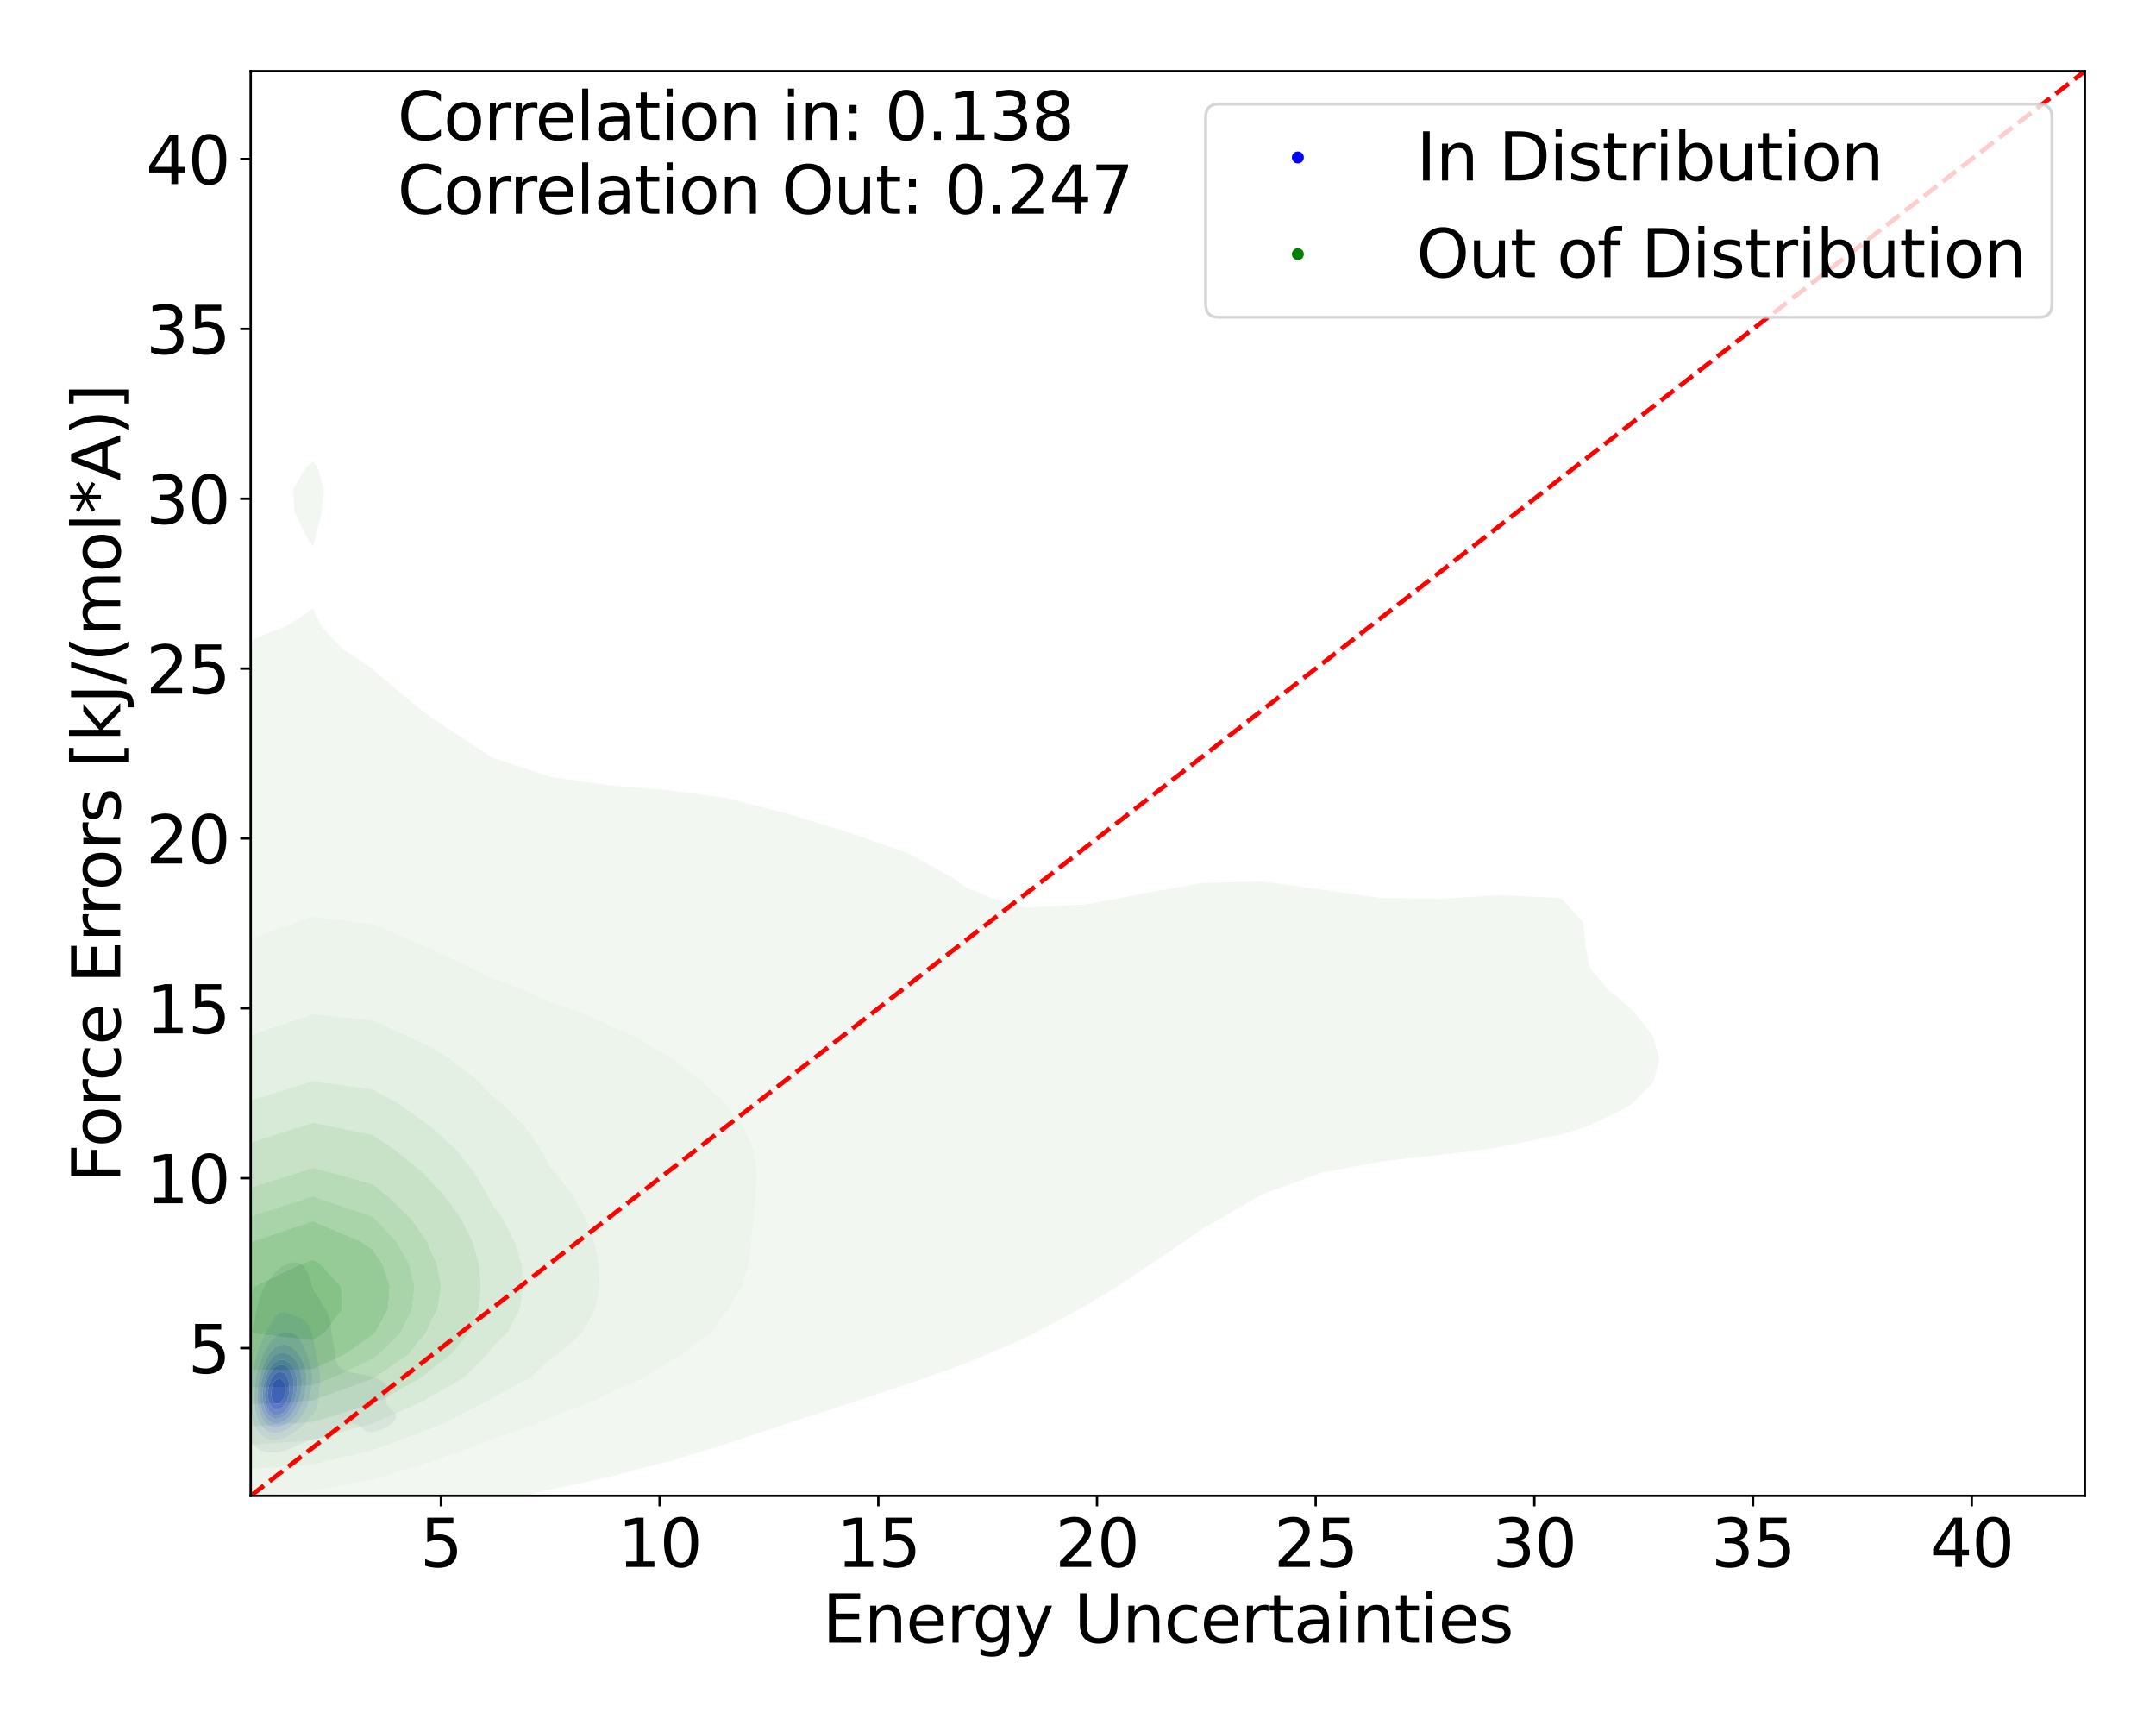 <?xml version="1.0" encoding="utf-8" standalone="no"?>
<!DOCTYPE svg PUBLIC "-//W3C//DTD SVG 1.1//EN"
  "http://www.w3.org/Graphics/SVG/1.1/DTD/svg11.dtd">
<svg xmlns:xlink="http://www.w3.org/1999/xlink" width="720pt" height="576pt" viewBox="0 0 720 576" xmlns="http://www.w3.org/2000/svg" version="1.1">
 <defs>
  <style type="text/css">*{stroke-linejoin: round; stroke-linecap: butt}</style>
 </defs>
 <g id="figure_1">
  <g id="patch_1">
   <path d="M 0 576 
L 720 576 
L 720 0 
L 0 0 
z
" style="fill: #ffffff"/>
  </g>
  <g id="axes_1">
   <g id="patch_2">
    <path d="M 83.72 499.48 
L 696.24 499.48 
L 696.24 23.76 
L 83.72 23.76 
z
" style="fill: #ffffff"/>
   </g>
   <g id="QuadContourSet_1">
    <path d="M 88.412 484.805 
L 90.039 485.046 
L 91.667 485.036 
L 93.295 484.833 
L 94.776 484.456 
L 94.922 484.422 
L 96.55 483.881 
L 96.689 483.825 
L 98.178 483.201 
L 98.192 483.195 
L 99.583 482.564 
L 99.805 482.451 
L 100.945 481.934 
L 101.433 481.676 
L 102.371 481.303 
L 103.061 480.985 
L 104.154 480.672 
L 104.688 480.503 
L 106.316 480.255 
L 107.909 480.042 
L 107.943 480.037 
L 109.571 479.645 
L 110.141 479.411 
L 111.199 478.945 
L 111.488 478.781 
L 112.481 478.15 
L 112.826 477.904 
L 113.381 477.52 
L 114.2 476.889 
L 114.454 476.689 
L 115.228 476.258 
L 116.082 475.776 
L 116.729 475.628 
L 117.709 475.395 
L 119.308 475.628 
L 119.337 475.634 
L 120.282 476.258 
L 120.965 476.889 
L 120.965 476.889 
L 121.72 477.52 
L 122.592 478.066 
L 123.23 478.15 
L 124.22 478.245 
L 124.696 478.15 
L 125.848 477.929 
L 127.015 477.52 
L 127.475 477.349 
L 128.457 476.889 
L 129.103 476.543 
L 129.593 476.258 
L 130.496 475.628 
L 130.731 475.421 
L 131.223 474.997 
L 131.77 474.367 
L 132.145 473.736 
L 132.326 473.106 
L 132.279 472.475 
L 131.965 471.845 
L 131.356 471.214 
L 130.731 470.763 
L 130.55 470.583 
L 129.941 469.953 
L 129.402 469.322 
L 129.103 468.861 
L 129.039 468.692 
L 128.926 468.061 
L 128.938 467.431 
L 129.05 466.8 
L 129.103 466.61 
L 129.362 466.169 
L 129.732 465.539 
L 129.972 464.908 
L 130.018 464.278 
L 129.853 463.647 
L 129.474 463.017 
L 129.103 462.625 
L 128.95 462.386 
L 128.348 461.755 
L 127.503 461.125 
L 127.475 461.107 
L 126.349 460.494 
L 125.848 460.263 
L 124.689 459.864 
L 124.22 459.706 
L 122.592 459.275 
L 122.393 459.233 
L 120.965 458.905 
L 119.337 458.614 
L 119.278 458.603 
L 117.709 458.31 
L 116.304 457.972 
L 116.082 457.92 
L 114.603 457.342 
L 114.454 457.282 
L 113.762 456.711 
L 113.043 456.08 
L 112.826 455.864 
L 112.631 455.45 
L 112.381 454.819 
L 112.182 454.189 
L 112.04 453.558 
L 111.954 452.928 
L 111.912 452.297 
L 111.89 451.666 
L 111.863 451.036 
L 111.809 450.405 
L 111.712 449.775 
L 111.566 449.144 
L 111.373 448.514 
L 111.199 448.036 
L 111.168 447.883 
L 111.031 447.253 
L 110.897 446.622 
L 110.778 445.991 
L 110.682 445.361 
L 110.613 444.73 
L 110.569 444.1 
L 110.541 443.469 
L 110.517 442.839 
L 110.482 442.208 
L 110.419 441.577 
L 110.312 440.947 
L 110.148 440.316 
L 109.913 439.686 
L 109.596 439.055 
L 109.571 439.013 
L 109.329 438.425 
L 109.015 437.794 
L 108.651 437.163 
L 108.249 436.533 
L 107.943 436.069 
L 107.856 435.902 
L 107.538 435.272 
L 107.203 434.641 
L 106.837 434.011 
L 106.425 433.38 
L 106.316 433.219 
L 106.011 432.75 
L 105.575 432.119 
L 105.129 431.488 
L 104.715 430.858 
L 104.688 430.807 
L 104.427 430.227 
L 104.218 429.597 
L 104.065 428.966 
L 103.939 428.336 
L 103.81 427.705 
L 103.65 427.074 
L 103.445 426.444 
L 103.188 425.813 
L 103.061 425.544 
L 102.88 425.183 
L 102.532 424.552 
L 102.154 423.922 
L 101.742 423.291 
L 101.433 422.861 
L 101.206 422.66 
L 100.384 422.03 
L 99.805 421.662 
L 98.178 421.458 
L 96.55 421.807 
L 95.994 422.03 
L 94.922 422.506 
L 94.661 422.66 
L 93.707 423.291 
L 93.295 423.588 
L 92.934 423.922 
L 92.276 424.552 
L 91.667 425.155 
L 91.644 425.183 
L 91.092 425.813 
L 90.561 426.444 
L 90.049 427.074 
L 90.039 427.086 
L 89.571 427.705 
L 89.131 428.336 
L 88.73 428.966 
L 88.412 429.514 
L 88.361 429.597 
L 87.992 430.227 
L 87.676 430.858 
L 87.408 431.488 
L 87.182 432.119 
L 86.991 432.75 
L 86.825 433.38 
L 86.784 433.541 
L 86.62 434.011 
L 86.408 434.641 
L 86.208 435.272 
L 86.02 435.902 
L 85.847 436.533 
L 85.693 437.163 
L 85.558 437.794 
L 85.443 438.425 
L 85.344 439.055 
L 85.257 439.686 
L 85.176 440.316 
L 85.156 440.458 
L 85.036 440.947 
L 84.87 441.577 
L 84.691 442.208 
L 84.5 442.839 
L 84.304 443.469 
L 84.112 444.1 
L 83.931 444.73 
L 83.767 445.361 
L 83.622 445.991 
L 83.529 446.448 
L 83.458 446.622 
L 83.225 447.253 
L 83.024 447.883 
L 82.851 448.514 
L 82.697 449.144 
L 82.56 449.775 
L 82.434 450.405 
L 82.319 451.036 
L 82.213 451.666 
L 82.115 452.297 
L 82.024 452.928 
L 81.942 453.558 
L 81.901 453.886 
L 81.81 454.189 
L 81.631 454.819 
L 81.468 455.45 
L 81.321 456.08 
L 81.189 456.711 
L 81.07 457.342 
L 80.967 457.972 
L 80.877 458.603 
L 80.801 459.233 
L 80.737 459.864 
L 80.683 460.494 
L 80.638 461.125 
L 80.6 461.755 
L 80.566 462.386 
L 80.537 463.017 
L 80.51 463.647 
L 80.487 464.278 
L 80.468 464.908 
L 80.454 465.539 
L 80.445 466.169 
L 80.442 466.8 
L 80.446 467.431 
L 80.457 468.061 
L 80.475 468.692 
L 80.5 469.322 
L 80.533 469.953 
L 80.573 470.583 
L 80.621 471.214 
L 80.678 471.845 
L 80.746 472.475 
L 80.827 473.106 
L 80.925 473.736 
L 81.041 474.367 
L 81.181 474.997 
L 81.347 475.628 
L 81.544 476.258 
L 81.779 476.889 
L 81.901 477.185 
L 81.966 477.52 
L 82.106 478.15 
L 82.282 478.781 
L 82.506 479.411 
L 82.799 480.042 
L 83.188 480.672 
L 83.529 481.111 
L 83.629 481.303 
L 84.027 481.934 
L 84.585 482.564 
L 85.156 483.051 
L 85.318 483.195 
L 86.163 483.825 
L 86.784 484.185 
L 87.454 484.456 
z
M 89.827 480.672 
L 88.412 480.108 
L 88.313 480.042 
L 87.468 479.411 
L 86.84 478.781 
L 86.784 478.717 
L 86.307 478.15 
L 85.881 477.52 
L 85.542 476.889 
L 85.269 476.258 
L 85.156 475.961 
L 84.985 475.628 
L 84.7 474.997 
L 84.464 474.367 
L 84.27 473.736 
L 84.11 473.106 
L 83.979 472.475 
L 83.87 471.845 
L 83.78 471.214 
L 83.706 470.583 
L 83.645 469.953 
L 83.595 469.322 
L 83.556 468.692 
L 83.529 468.088 
L 83.526 468.061 
L 83.489 467.431 
L 83.473 466.8 
L 83.478 466.169 
L 83.504 465.539 
L 83.529 465.193 
L 83.539 464.908 
L 83.569 464.278 
L 83.607 463.647 
L 83.651 463.017 
L 83.7 462.386 
L 83.756 461.755 
L 83.817 461.125 
L 83.885 460.494 
L 83.964 459.864 
L 84.054 459.233 
L 84.158 458.603 
L 84.28 457.972 
L 84.419 457.342 
L 84.577 456.711 
L 84.754 456.08 
L 84.949 455.45 
L 85.156 454.836 
L 85.16 454.819 
L 85.292 454.189 
L 85.436 453.558 
L 85.593 452.928 
L 85.764 452.297 
L 85.953 451.666 
L 86.161 451.036 
L 86.39 450.405 
L 86.644 449.775 
L 86.784 449.447 
L 86.883 449.144 
L 87.102 448.514 
L 87.345 447.883 
L 87.615 447.253 
L 87.914 446.622 
L 88.245 445.991 
L 88.412 445.686 
L 88.58 445.361 
L 88.912 444.73 
L 89.259 444.1 
L 89.61 443.469 
L 89.956 442.839 
L 90.039 442.672 
L 90.31 442.208 
L 90.659 441.577 
L 90.999 440.947 
L 91.34 440.316 
L 91.667 439.735 
L 91.716 439.686 
L 92.373 439.055 
L 93.136 438.425 
L 93.295 438.304 
L 94.922 438.121 
L 95.974 438.425 
L 96.55 438.574 
L 97.786 439.055 
L 98.178 439.189 
L 99.385 439.686 
L 99.805 439.849 
L 100.672 440.316 
L 101.433 440.757 
L 101.666 440.947 
L 102.358 441.577 
L 102.914 442.208 
L 103.061 442.406 
L 103.324 442.839 
L 103.641 443.469 
L 103.897 444.1 
L 104.107 444.73 
L 104.284 445.361 
L 104.436 445.991 
L 104.57 446.622 
L 104.688 447.253 
L 104.688 447.253 
L 104.818 447.883 
L 104.943 448.514 
L 105.067 449.144 
L 105.194 449.775 
L 105.325 450.405 
L 105.459 451.036 
L 105.593 451.666 
L 105.724 452.297 
L 105.849 452.928 
L 105.967 453.558 
L 106.08 454.189 
L 106.187 454.819 
L 106.29 455.45 
L 106.316 455.613 
L 106.425 456.08 
L 106.564 456.711 
L 106.689 457.342 
L 106.795 457.972 
L 106.876 458.603 
L 106.929 459.233 
L 106.955 459.864 
L 106.954 460.494 
L 106.93 461.125 
L 106.889 461.755 
L 106.837 462.386 
L 106.779 463.017 
L 106.722 463.647 
L 106.67 464.278 
L 106.623 464.908 
L 106.58 465.539 
L 106.534 466.169 
L 106.475 466.8 
L 106.392 467.431 
L 106.316 467.841 
L 106.289 468.061 
L 106.181 468.692 
L 106.028 469.322 
L 105.817 469.953 
L 105.535 470.583 
L 105.166 471.214 
L 104.691 471.845 
L 104.688 471.847 
L 104.32 472.475 
L 103.863 473.106 
L 103.296 473.736 
L 103.061 473.966 
L 102.769 474.367 
L 102.228 474.997 
L 101.549 475.628 
L 101.433 475.726 
L 100.944 476.258 
L 100.228 476.889 
L 99.805 477.211 
L 99.453 477.52 
L 98.613 478.15 
L 98.178 478.435 
L 97.664 478.781 
L 96.555 479.411 
L 96.55 479.414 
L 95.239 480.042 
L 94.922 480.181 
L 93.318 480.672 
L 93.295 480.68 
L 91.667 480.905 
L 90.039 480.748 
z
" clip-path="url(#pf0090998c0)" style="fill: #e9e9f3"/>
    <path d="M 90.039 480.748 
L 91.667 480.905 
L 93.295 480.68 
L 93.318 480.672 
L 94.922 480.181 
L 95.239 480.042 
L 96.55 479.414 
L 96.555 479.411 
L 97.664 478.781 
L 98.178 478.435 
L 98.613 478.15 
L 99.453 477.52 
L 99.805 477.211 
L 100.228 476.889 
L 100.944 476.258 
L 101.433 475.726 
L 101.549 475.628 
L 102.228 474.997 
L 102.769 474.367 
L 103.061 473.966 
L 103.296 473.736 
L 103.863 473.106 
L 104.32 472.475 
L 104.688 471.847 
L 104.691 471.845 
L 105.166 471.214 
L 105.535 470.583 
L 105.817 469.953 
L 106.028 469.322 
L 106.181 468.692 
L 106.289 468.061 
L 106.316 467.841 
L 106.392 467.431 
L 106.475 466.8 
L 106.534 466.169 
L 106.58 465.539 
L 106.623 464.908 
L 106.67 464.278 
L 106.722 463.647 
L 106.779 463.017 
L 106.837 462.386 
L 106.889 461.755 
L 106.93 461.125 
L 106.954 460.494 
L 106.955 459.864 
L 106.929 459.233 
L 106.876 458.603 
L 106.795 457.972 
L 106.689 457.342 
L 106.564 456.711 
L 106.425 456.08 
L 106.316 455.613 
L 106.29 455.45 
L 106.187 454.819 
L 106.08 454.189 
L 105.967 453.558 
L 105.849 452.928 
L 105.724 452.297 
L 105.593 451.666 
L 105.459 451.036 
L 105.325 450.405 
L 105.194 449.775 
L 105.067 449.144 
L 104.943 448.514 
L 104.818 447.883 
L 104.688 447.253 
L 104.688 447.253 
L 104.57 446.622 
L 104.436 445.991 
L 104.284 445.361 
L 104.107 444.73 
L 103.897 444.1 
L 103.641 443.469 
L 103.324 442.839 
L 103.061 442.406 
L 102.914 442.208 
L 102.358 441.577 
L 101.666 440.947 
L 101.433 440.757 
L 100.672 440.316 
L 99.805 439.849 
L 99.385 439.686 
L 98.178 439.189 
L 97.786 439.055 
L 96.55 438.574 
L 95.974 438.425 
L 94.922 438.121 
L 93.295 438.304 
L 93.136 438.425 
L 92.373 439.055 
L 91.716 439.686 
L 91.667 439.735 
L 91.34 440.316 
L 90.999 440.947 
L 90.659 441.577 
L 90.31 442.208 
L 90.039 442.672 
L 89.956 442.839 
L 89.61 443.469 
L 89.259 444.1 
L 88.912 444.73 
L 88.58 445.361 
L 88.412 445.686 
L 88.245 445.991 
L 87.914 446.622 
L 87.615 447.253 
L 87.345 447.883 
L 87.102 448.514 
L 86.883 449.144 
L 86.784 449.447 
L 86.644 449.775 
L 86.39 450.405 
L 86.161 451.036 
L 85.953 451.666 
L 85.764 452.297 
L 85.593 452.928 
L 85.436 453.558 
L 85.292 454.189 
L 85.16 454.819 
L 85.156 454.836 
L 84.949 455.45 
L 84.754 456.08 
L 84.577 456.711 
L 84.419 457.342 
L 84.28 457.972 
L 84.158 458.603 
L 84.054 459.233 
L 83.964 459.864 
L 83.885 460.494 
L 83.817 461.125 
L 83.756 461.755 
L 83.7 462.386 
L 83.651 463.017 
L 83.607 463.647 
L 83.569 464.278 
L 83.539 464.908 
L 83.529 465.193 
L 83.504 465.539 
L 83.478 466.169 
L 83.473 466.8 
L 83.489 467.431 
L 83.526 468.061 
L 83.529 468.088 
L 83.556 468.692 
L 83.595 469.322 
L 83.645 469.953 
L 83.706 470.583 
L 83.78 471.214 
L 83.87 471.845 
L 83.979 472.475 
L 84.11 473.106 
L 84.27 473.736 
L 84.464 474.367 
L 84.7 474.997 
L 84.985 475.628 
L 85.156 475.961 
L 85.269 476.258 
L 85.542 476.889 
L 85.881 477.52 
L 86.307 478.15 
L 86.784 478.717 
L 86.84 478.781 
L 87.468 479.411 
L 88.313 480.042 
L 88.412 480.108 
L 89.827 480.672 
z
M 89.831 478.15 
L 88.768 477.52 
L 88.412 477.268 
L 88.031 476.889 
L 87.493 476.258 
L 87.061 475.628 
L 86.784 475.138 
L 86.699 474.997 
L 86.358 474.367 
L 86.078 473.736 
L 85.849 473.106 
L 85.662 472.475 
L 85.508 471.845 
L 85.382 471.214 
L 85.279 470.583 
L 85.194 469.953 
L 85.156 469.621 
L 85.104 469.322 
L 85.015 468.692 
L 84.948 468.061 
L 84.903 467.431 
L 84.88 466.8 
L 84.878 466.169 
L 84.898 465.539 
L 84.938 464.908 
L 84.997 464.278 
L 85.073 463.647 
L 85.156 463.076 
L 85.162 463.017 
L 85.223 462.386 
L 85.292 461.755 
L 85.368 461.125 
L 85.453 460.494 
L 85.551 459.864 
L 85.663 459.233 
L 85.792 458.603 
L 85.942 457.972 
L 86.114 457.342 
L 86.309 456.711 
L 86.527 456.08 
L 86.766 455.45 
L 86.784 455.404 
L 86.957 454.819 
L 87.159 454.189 
L 87.377 453.558 
L 87.615 452.928 
L 87.876 452.297 
L 88.163 451.666 
L 88.412 451.164 
L 88.473 451.036 
L 88.788 450.405 
L 89.134 449.775 
L 89.513 449.144 
L 89.928 448.514 
L 90.039 448.349 
L 90.427 447.883 
L 90.975 447.253 
L 91.561 446.622 
L 91.667 446.508 
L 92.411 445.991 
L 93.295 445.388 
L 93.383 445.361 
L 94.922 444.865 
L 96.55 444.86 
L 98.136 445.361 
L 98.178 445.376 
L 99.031 445.991 
L 99.719 446.622 
L 99.805 446.712 
L 100.182 447.253 
L 100.564 447.883 
L 100.901 448.514 
L 101.206 449.144 
L 101.433 449.636 
L 101.493 449.775 
L 101.776 450.405 
L 102.057 451.036 
L 102.33 451.666 
L 102.591 452.297 
L 102.832 452.928 
L 103.049 453.558 
L 103.061 453.596 
L 103.271 454.189 
L 103.469 454.819 
L 103.641 455.45 
L 103.792 456.08 
L 103.924 456.711 
L 104.036 457.342 
L 104.128 457.972 
L 104.199 458.603 
L 104.245 459.233 
L 104.267 459.864 
L 104.263 460.494 
L 104.237 461.125 
L 104.189 461.755 
L 104.125 462.386 
L 104.048 463.017 
L 103.962 463.647 
L 103.869 464.278 
L 103.77 464.908 
L 103.664 465.539 
L 103.546 466.169 
L 103.41 466.8 
L 103.246 467.431 
L 103.061 468.019 
L 103.051 468.061 
L 102.884 468.692 
L 102.68 469.322 
L 102.433 469.953 
L 102.134 470.583 
L 101.775 471.214 
L 101.433 471.723 
L 101.371 471.845 
L 101.011 472.475 
L 100.581 473.106 
L 100.059 473.736 
L 99.805 474.005 
L 99.517 474.367 
L 98.931 474.997 
L 98.209 475.628 
L 98.178 475.653 
L 97.463 476.258 
L 96.55 476.889 
L 96.55 476.889 
L 95.469 477.52 
L 94.922 477.804 
L 93.944 478.15 
L 93.295 478.377 
L 91.667 478.565 
L 90.039 478.26 
z
" clip-path="url(#pf0090998c0)" style="fill: #d5d5f4"/>
    <path d="M 90.039 478.26 
L 91.667 478.565 
L 93.295 478.377 
L 93.944 478.15 
L 94.922 477.804 
L 95.469 477.52 
L 96.55 476.889 
L 96.55 476.889 
L 97.463 476.258 
L 98.178 475.653 
L 98.209 475.628 
L 98.931 474.997 
L 99.517 474.367 
L 99.805 474.005 
L 100.059 473.736 
L 100.581 473.106 
L 101.011 472.475 
L 101.371 471.845 
L 101.433 471.723 
L 101.775 471.214 
L 102.134 470.583 
L 102.433 469.953 
L 102.68 469.322 
L 102.884 468.692 
L 103.051 468.061 
L 103.061 468.019 
L 103.246 467.431 
L 103.41 466.8 
L 103.546 466.169 
L 103.664 465.539 
L 103.77 464.908 
L 103.869 464.278 
L 103.962 463.647 
L 104.048 463.017 
L 104.125 462.386 
L 104.189 461.755 
L 104.237 461.125 
L 104.263 460.494 
L 104.267 459.864 
L 104.245 459.233 
L 104.199 458.603 
L 104.128 457.972 
L 104.036 457.342 
L 103.924 456.711 
L 103.792 456.08 
L 103.641 455.45 
L 103.469 454.819 
L 103.271 454.189 
L 103.061 453.596 
L 103.049 453.558 
L 102.832 452.928 
L 102.591 452.297 
L 102.33 451.666 
L 102.057 451.036 
L 101.776 450.405 
L 101.493 449.775 
L 101.433 449.636 
L 101.206 449.144 
L 100.901 448.514 
L 100.564 447.883 
L 100.182 447.253 
L 99.805 446.712 
L 99.719 446.622 
L 99.031 445.991 
L 98.178 445.376 
L 98.136 445.361 
L 96.55 444.86 
L 94.922 444.865 
L 93.383 445.361 
L 93.295 445.388 
L 92.411 445.991 
L 91.667 446.508 
L 91.561 446.622 
L 90.975 447.253 
L 90.427 447.883 
L 90.039 448.349 
L 89.928 448.514 
L 89.513 449.144 
L 89.134 449.775 
L 88.788 450.405 
L 88.473 451.036 
L 88.412 451.164 
L 88.163 451.666 
L 87.876 452.297 
L 87.615 452.928 
L 87.377 453.558 
L 87.159 454.189 
L 86.957 454.819 
L 86.784 455.404 
L 86.766 455.45 
L 86.527 456.08 
L 86.309 456.711 
L 86.114 457.342 
L 85.942 457.972 
L 85.792 458.603 
L 85.663 459.233 
L 85.551 459.864 
L 85.453 460.494 
L 85.368 461.125 
L 85.292 461.755 
L 85.223 462.386 
L 85.162 463.017 
L 85.156 463.076 
L 85.073 463.647 
L 84.997 464.278 
L 84.938 464.908 
L 84.898 465.539 
L 84.878 466.169 
L 84.88 466.8 
L 84.903 467.431 
L 84.948 468.061 
L 85.015 468.692 
L 85.104 469.322 
L 85.156 469.621 
L 85.194 469.953 
L 85.279 470.583 
L 85.382 471.214 
L 85.508 471.845 
L 85.662 472.475 
L 85.849 473.106 
L 86.078 473.736 
L 86.358 474.367 
L 86.699 474.997 
L 86.784 475.138 
L 87.061 475.628 
L 87.493 476.258 
L 88.031 476.889 
L 88.412 477.268 
L 88.768 477.52 
L 89.831 478.15 
z
M 89.959 476.258 
L 89.109 475.628 
L 88.438 474.997 
L 88.412 474.97 
L 87.962 474.367 
L 87.578 473.736 
L 87.266 473.106 
L 87.013 472.475 
L 86.808 471.845 
L 86.784 471.761 
L 86.604 471.214 
L 86.432 470.583 
L 86.29 469.953 
L 86.175 469.322 
L 86.083 468.692 
L 86.013 468.061 
L 85.964 467.431 
L 85.935 466.8 
L 85.928 466.169 
L 85.94 465.539 
L 85.972 464.908 
L 86.021 464.278 
L 86.086 463.647 
L 86.166 463.017 
L 86.259 462.386 
L 86.364 461.755 
L 86.484 461.125 
L 86.619 460.494 
L 86.774 459.864 
L 86.784 459.826 
L 86.906 459.233 
L 87.056 458.603 
L 87.227 457.972 
L 87.424 457.342 
L 87.645 456.711 
L 87.892 456.08 
L 88.164 455.45 
L 88.412 454.917 
L 88.456 454.819 
L 88.747 454.189 
L 89.061 453.558 
L 89.403 452.928 
L 89.779 452.297 
L 90.039 451.887 
L 90.22 451.666 
L 90.758 451.036 
L 91.344 450.405 
L 91.667 450.073 
L 92.192 449.775 
L 93.295 449.146 
L 93.309 449.144 
L 94.922 448.896 
L 95.965 449.144 
L 96.55 449.29 
L 97.321 449.775 
L 98.178 450.391 
L 98.192 450.405 
L 98.787 451.036 
L 99.321 451.666 
L 99.8 452.297 
L 99.805 452.304 
L 100.214 452.928 
L 100.582 453.558 
L 100.904 454.189 
L 101.18 454.819 
L 101.415 455.45 
L 101.433 455.505 
L 101.631 456.08 
L 101.817 456.711 
L 101.973 457.342 
L 102.101 457.972 
L 102.202 458.603 
L 102.276 459.233 
L 102.321 459.864 
L 102.339 460.494 
L 102.331 461.125 
L 102.298 461.755 
L 102.245 462.386 
L 102.173 463.017 
L 102.087 463.647 
L 101.988 464.278 
L 101.876 464.908 
L 101.749 465.539 
L 101.603 466.169 
L 101.433 466.8 
L 101.433 466.8 
L 101.284 467.431 
L 101.109 468.061 
L 100.903 468.692 
L 100.661 469.322 
L 100.377 469.953 
L 100.044 470.583 
L 99.805 470.977 
L 99.687 471.214 
L 99.332 471.845 
L 98.911 472.475 
L 98.406 473.106 
L 98.178 473.357 
L 97.853 473.736 
L 97.224 474.367 
L 96.55 474.93 
L 96.459 474.997 
L 95.535 475.628 
L 94.922 475.994 
L 94.25 476.258 
L 93.295 476.62 
L 91.667 476.768 
L 90.039 476.313 
z
" clip-path="url(#pf0090998c0)" style="fill: #bdbdf5"/>
    <path d="M 90.039 476.313 
L 91.667 476.768 
L 93.295 476.62 
L 94.25 476.258 
L 94.922 475.994 
L 95.535 475.628 
L 96.459 474.997 
L 96.55 474.93 
L 97.224 474.367 
L 97.853 473.736 
L 98.178 473.357 
L 98.406 473.106 
L 98.911 472.475 
L 99.332 471.845 
L 99.687 471.214 
L 99.805 470.977 
L 100.044 470.583 
L 100.377 469.953 
L 100.661 469.322 
L 100.903 468.692 
L 101.109 468.061 
L 101.284 467.431 
L 101.433 466.8 
L 101.433 466.8 
L 101.603 466.169 
L 101.749 465.539 
L 101.876 464.908 
L 101.988 464.278 
L 102.087 463.647 
L 102.173 463.017 
L 102.245 462.386 
L 102.298 461.755 
L 102.331 461.125 
L 102.339 460.494 
L 102.321 459.864 
L 102.276 459.233 
L 102.202 458.603 
L 102.101 457.972 
L 101.973 457.342 
L 101.817 456.711 
L 101.631 456.08 
L 101.433 455.505 
L 101.415 455.45 
L 101.18 454.819 
L 100.904 454.189 
L 100.582 453.558 
L 100.214 452.928 
L 99.805 452.304 
L 99.8 452.297 
L 99.321 451.666 
L 98.787 451.036 
L 98.192 450.405 
L 98.178 450.391 
L 97.321 449.775 
L 96.55 449.29 
L 95.965 449.144 
L 94.922 448.896 
L 93.309 449.144 
L 93.295 449.146 
L 92.192 449.775 
L 91.667 450.073 
L 91.344 450.405 
L 90.758 451.036 
L 90.22 451.666 
L 90.039 451.887 
L 89.779 452.297 
L 89.403 452.928 
L 89.061 453.558 
L 88.747 454.189 
L 88.456 454.819 
L 88.412 454.917 
L 88.164 455.45 
L 87.892 456.08 
L 87.645 456.711 
L 87.424 457.342 
L 87.227 457.972 
L 87.056 458.603 
L 86.906 459.233 
L 86.784 459.826 
L 86.774 459.864 
L 86.619 460.494 
L 86.484 461.125 
L 86.364 461.755 
L 86.259 462.386 
L 86.166 463.017 
L 86.086 463.647 
L 86.021 464.278 
L 85.972 464.908 
L 85.94 465.539 
L 85.928 466.169 
L 85.935 466.8 
L 85.964 467.431 
L 86.013 468.061 
L 86.083 468.692 
L 86.175 469.322 
L 86.29 469.953 
L 86.432 470.583 
L 86.604 471.214 
L 86.784 471.761 
L 86.808 471.845 
L 87.013 472.475 
L 87.266 473.106 
L 87.578 473.736 
L 87.962 474.367 
L 88.412 474.97 
L 88.438 474.997 
L 89.109 475.628 
L 89.959 476.258 
z
M 90.817 474.997 
L 90.039 474.69 
L 89.668 474.367 
L 89.049 473.736 
L 88.552 473.106 
L 88.412 472.897 
L 88.177 472.475 
L 87.883 471.845 
L 87.642 471.214 
L 87.445 470.583 
L 87.284 469.953 
L 87.154 469.322 
L 87.05 468.692 
L 86.97 468.061 
L 86.913 467.431 
L 86.879 466.8 
L 86.866 466.169 
L 86.875 465.539 
L 86.904 464.908 
L 86.951 464.278 
L 87.014 463.647 
L 87.092 463.017 
L 87.182 462.386 
L 87.285 461.755 
L 87.402 461.125 
L 87.534 460.494 
L 87.686 459.864 
L 87.862 459.233 
L 88.066 458.603 
L 88.301 457.972 
L 88.412 457.702 
L 88.558 457.342 
L 88.837 456.711 
L 89.146 456.08 
L 89.483 455.45 
L 89.85 454.819 
L 90.039 454.508 
L 90.292 454.189 
L 90.809 453.558 
L 91.371 452.928 
L 91.667 452.611 
L 92.236 452.297 
L 93.295 451.729 
L 94.391 451.666 
L 94.922 451.633 
L 95.019 451.666 
L 96.55 452.227 
L 96.645 452.297 
L 97.458 452.928 
L 98.147 453.558 
L 98.178 453.589 
L 98.65 454.189 
L 99.074 454.819 
L 99.432 455.45 
L 99.731 456.08 
L 99.805 456.263 
L 99.985 456.711 
L 100.199 457.342 
L 100.377 457.972 
L 100.52 458.603 
L 100.63 459.233 
L 100.709 459.864 
L 100.757 460.494 
L 100.777 461.125 
L 100.77 461.755 
L 100.74 462.386 
L 100.69 463.017 
L 100.622 463.647 
L 100.537 464.278 
L 100.436 464.908 
L 100.316 465.539 
L 100.174 466.169 
L 100.006 466.8 
L 99.805 467.431 
L 99.805 467.431 
L 99.616 468.061 
L 99.396 468.692 
L 99.14 469.322 
L 98.844 469.953 
L 98.499 470.583 
L 98.178 471.092 
L 98.107 471.214 
L 97.698 471.845 
L 97.215 472.475 
L 96.636 473.106 
L 96.55 473.191 
L 95.932 473.736 
L 95.083 474.367 
L 94.922 474.476 
L 93.732 474.997 
L 93.295 475.177 
L 91.667 475.298 
z
" clip-path="url(#pf0090998c0)" style="fill: #a3a3f7"/>
    <path d="M 91.667 475.298 
L 93.295 475.177 
L 93.732 474.997 
L 94.922 474.476 
L 95.083 474.367 
L 95.932 473.736 
L 96.55 473.191 
L 96.636 473.106 
L 97.215 472.475 
L 97.698 471.845 
L 98.107 471.214 
L 98.178 471.092 
L 98.499 470.583 
L 98.844 469.953 
L 99.14 469.322 
L 99.396 468.692 
L 99.616 468.061 
L 99.805 467.431 
L 99.805 467.431 
L 100.006 466.8 
L 100.174 466.169 
L 100.316 465.539 
L 100.436 464.908 
L 100.537 464.278 
L 100.622 463.647 
L 100.69 463.017 
L 100.74 462.386 
L 100.77 461.755 
L 100.777 461.125 
L 100.757 460.494 
L 100.709 459.864 
L 100.63 459.233 
L 100.52 458.603 
L 100.377 457.972 
L 100.199 457.342 
L 99.985 456.711 
L 99.805 456.263 
L 99.731 456.08 
L 99.432 455.45 
L 99.074 454.819 
L 98.65 454.189 
L 98.178 453.589 
L 98.147 453.558 
L 97.458 452.928 
L 96.645 452.297 
L 96.55 452.227 
L 95.019 451.666 
L 94.922 451.633 
L 94.391 451.666 
L 93.295 451.729 
L 92.236 452.297 
L 91.667 452.611 
L 91.371 452.928 
L 90.809 453.558 
L 90.292 454.189 
L 90.039 454.508 
L 89.85 454.819 
L 89.483 455.45 
L 89.146 456.08 
L 88.837 456.711 
L 88.558 457.342 
L 88.412 457.702 
L 88.301 457.972 
L 88.066 458.603 
L 87.862 459.233 
L 87.686 459.864 
L 87.534 460.494 
L 87.402 461.125 
L 87.285 461.755 
L 87.182 462.386 
L 87.092 463.017 
L 87.014 463.647 
L 86.951 464.278 
L 86.904 464.908 
L 86.875 465.539 
L 86.866 466.169 
L 86.879 466.8 
L 86.913 467.431 
L 86.97 468.061 
L 87.05 468.692 
L 87.154 469.322 
L 87.284 469.953 
L 87.445 470.583 
L 87.642 471.214 
L 87.883 471.845 
L 88.177 472.475 
L 88.412 472.897 
L 88.552 473.106 
L 89.049 473.736 
L 89.668 474.367 
L 90.039 474.69 
L 90.817 474.997 
z
M 91.622 473.736 
L 90.35 473.106 
L 90.039 472.924 
L 89.659 472.475 
L 89.214 471.845 
L 88.855 471.214 
L 88.563 470.583 
L 88.412 470.187 
L 88.333 469.953 
L 88.155 469.322 
L 88.012 468.692 
L 87.902 468.061 
L 87.821 467.431 
L 87.769 466.8 
L 87.744 466.169 
L 87.747 465.539 
L 87.776 464.908 
L 87.828 464.278 
L 87.903 463.647 
L 87.996 463.017 
L 88.108 462.386 
L 88.238 461.755 
L 88.387 461.125 
L 88.412 461.03 
L 88.552 460.494 
L 88.739 459.864 
L 88.954 459.233 
L 89.201 458.603 
L 89.483 457.972 
L 89.804 457.342 
L 90.039 456.922 
L 90.198 456.711 
L 90.693 456.08 
L 91.226 455.45 
L 91.667 454.959 
L 91.925 454.819 
L 93.087 454.189 
L 93.295 454.077 
L 94.922 454.085 
L 95.141 454.189 
L 96.323 454.819 
L 96.55 454.96 
L 97.019 455.45 
L 97.527 456.08 
L 97.941 456.711 
L 98.178 457.148 
L 98.27 457.342 
L 98.531 457.972 
L 98.744 458.603 
L 98.914 459.233 
L 99.044 459.864 
L 99.138 460.494 
L 99.198 461.125 
L 99.228 461.755 
L 99.23 462.386 
L 99.208 463.017 
L 99.164 463.647 
L 99.099 464.278 
L 99.013 464.908 
L 98.905 465.539 
L 98.772 466.169 
L 98.609 466.8 
L 98.412 467.431 
L 98.178 468.061 
L 98.178 468.061 
L 97.933 468.692 
L 97.65 469.322 
L 97.322 469.953 
L 96.941 470.583 
L 96.55 471.142 
L 96.494 471.214 
L 95.957 471.845 
L 95.322 472.475 
L 94.922 472.821 
L 94.409 473.106 
L 93.295 473.659 
L 91.991 473.736 
L 91.667 473.756 
z
" clip-path="url(#pf0090998c0)" style="fill: #8787f8"/>
    <path d="M 91.667 473.756 
L 91.991 473.736 
L 93.295 473.659 
L 94.409 473.106 
L 94.922 472.821 
L 95.322 472.475 
L 95.957 471.845 
L 96.494 471.214 
L 96.55 471.142 
L 96.941 470.583 
L 97.322 469.953 
L 97.65 469.322 
L 97.933 468.692 
L 98.178 468.061 
L 98.178 468.061 
L 98.412 467.431 
L 98.609 466.8 
L 98.772 466.169 
L 98.905 465.539 
L 99.013 464.908 
L 99.099 464.278 
L 99.164 463.647 
L 99.208 463.017 
L 99.23 462.386 
L 99.228 461.755 
L 99.198 461.125 
L 99.138 460.494 
L 99.044 459.864 
L 98.914 459.233 
L 98.744 458.603 
L 98.531 457.972 
L 98.27 457.342 
L 98.178 457.148 
L 97.941 456.711 
L 97.527 456.08 
L 97.019 455.45 
L 96.55 454.96 
L 96.323 454.819 
L 95.141 454.189 
L 94.922 454.085 
L 93.295 454.077 
L 93.087 454.189 
L 91.925 454.819 
L 91.667 454.959 
L 91.226 455.45 
L 90.693 456.08 
L 90.198 456.711 
L 90.039 456.922 
L 89.804 457.342 
L 89.483 457.972 
L 89.201 458.603 
L 88.954 459.233 
L 88.739 459.864 
L 88.552 460.494 
L 88.412 461.03 
L 88.387 461.125 
L 88.238 461.755 
L 88.108 462.386 
L 87.996 463.017 
L 87.903 463.647 
L 87.828 464.278 
L 87.776 464.908 
L 87.747 465.539 
L 87.744 466.169 
L 87.769 466.8 
L 87.821 467.431 
L 87.902 468.061 
L 88.012 468.692 
L 88.155 469.322 
L 88.333 469.953 
L 88.412 470.187 
L 88.563 470.583 
L 88.855 471.214 
L 89.214 471.845 
L 89.659 472.475 
L 90.039 472.924 
L 90.35 473.106 
L 91.622 473.736 
z
M 91.523 472.475 
L 90.536 471.845 
L 90.039 471.456 
L 89.878 471.214 
L 89.52 470.583 
L 89.229 469.953 
L 88.994 469.322 
L 88.806 468.692 
L 88.661 468.061 
L 88.554 467.431 
L 88.483 466.8 
L 88.448 466.169 
L 88.446 465.539 
L 88.475 464.908 
L 88.532 464.278 
L 88.614 463.647 
L 88.718 463.017 
L 88.842 462.386 
L 88.986 461.755 
L 89.149 461.125 
L 89.337 460.494 
L 89.553 459.864 
L 89.802 459.233 
L 90.039 458.71 
L 90.107 458.603 
L 90.536 457.972 
L 91.011 457.342 
L 91.533 456.711 
L 91.667 456.556 
L 92.573 456.08 
L 93.295 455.699 
L 94.922 455.848 
L 95.278 456.08 
L 96.094 456.711 
L 96.55 457.155 
L 96.679 457.342 
L 97.055 457.972 
L 97.358 458.603 
L 97.6 459.233 
L 97.787 459.864 
L 97.928 460.494 
L 98.027 461.125 
L 98.09 461.755 
L 98.12 462.386 
L 98.122 463.017 
L 98.098 463.647 
L 98.049 464.278 
L 97.975 464.908 
L 97.875 465.539 
L 97.746 466.169 
L 97.586 466.8 
L 97.391 467.431 
L 97.158 468.061 
L 96.881 468.692 
L 96.556 469.322 
L 96.55 469.333 
L 96.162 469.953 
L 95.705 470.583 
L 95.172 471.214 
L 94.922 471.474 
L 94.369 471.845 
L 93.295 472.475 
L 93.295 472.475 
L 91.667 472.555 
z
" clip-path="url(#pf0090998c0)" style="fill: #6b6bfa"/>
    <path d="M 91.667 472.555 
L 93.295 472.475 
L 93.295 472.475 
L 94.369 471.845 
L 94.922 471.474 
L 95.172 471.214 
L 95.705 470.583 
L 96.162 469.953 
L 96.55 469.333 
L 96.556 469.322 
L 96.881 468.692 
L 97.158 468.061 
L 97.391 467.431 
L 97.586 466.8 
L 97.746 466.169 
L 97.875 465.539 
L 97.975 464.908 
L 98.049 464.278 
L 98.098 463.647 
L 98.122 463.017 
L 98.12 462.386 
L 98.09 461.755 
L 98.027 461.125 
L 97.928 460.494 
L 97.787 459.864 
L 97.6 459.233 
L 97.358 458.603 
L 97.055 457.972 
L 96.679 457.342 
L 96.55 457.155 
L 96.094 456.711 
L 95.278 456.08 
L 94.922 455.848 
L 93.295 455.699 
L 92.573 456.08 
L 91.667 456.556 
L 91.533 456.711 
L 91.011 457.342 
L 90.536 457.972 
L 90.107 458.603 
L 90.039 458.71 
L 89.802 459.233 
L 89.553 459.864 
L 89.337 460.494 
L 89.149 461.125 
L 88.986 461.755 
L 88.842 462.386 
L 88.718 463.017 
L 88.614 463.647 
L 88.532 464.278 
L 88.475 464.908 
L 88.446 465.539 
L 88.448 466.169 
L 88.483 466.8 
L 88.554 467.431 
L 88.661 468.061 
L 88.806 468.692 
L 88.994 469.322 
L 89.229 469.953 
L 89.52 470.583 
L 89.878 471.214 
L 90.039 471.456 
L 90.536 471.845 
L 91.523 472.475 
z
M 91.561 470.583 
L 90.908 469.953 
L 90.388 469.322 
L 90.039 468.787 
L 90.004 468.692 
L 89.815 468.061 
L 89.673 467.431 
L 89.574 466.8 
L 89.518 466.169 
L 89.5 465.539 
L 89.52 464.908 
L 89.574 464.278 
L 89.658 463.647 
L 89.77 463.017 
L 89.908 462.386 
L 90.039 461.877 
L 90.085 461.755 
L 90.352 461.125 
L 90.653 460.494 
L 90.994 459.864 
L 91.381 459.233 
L 91.667 458.818 
L 92.065 458.603 
L 93.252 457.972 
L 93.295 457.95 
L 93.377 457.972 
L 94.922 458.496 
L 95.017 458.603 
L 95.491 459.233 
L 95.856 459.864 
L 96.134 460.494 
L 96.339 461.125 
L 96.485 461.755 
L 96.55 462.182 
L 96.576 462.386 
L 96.621 463.017 
L 96.631 463.647 
L 96.607 464.278 
L 96.55 464.908 
L 96.55 464.908 
L 96.449 465.539 
L 96.307 466.169 
L 96.123 466.8 
L 95.893 467.431 
L 95.613 468.061 
L 95.279 468.692 
L 94.922 469.265 
L 94.866 469.322 
L 94.168 469.953 
L 93.366 470.583 
L 93.295 470.634 
L 91.667 470.671 
z
" clip-path="url(#pf0090998c0)" style="fill: #4c4cfb"/>
    <path d="M 91.667 470.671 
L 93.295 470.634 
L 93.366 470.583 
L 94.168 469.953 
L 94.866 469.322 
L 94.922 469.265 
L 95.279 468.692 
L 95.613 468.061 
L 95.893 467.431 
L 96.123 466.8 
L 96.307 466.169 
L 96.449 465.539 
L 96.55 464.908 
L 96.55 464.908 
L 96.607 464.278 
L 96.631 463.647 
L 96.621 463.017 
L 96.576 462.386 
L 96.55 462.182 
L 96.485 461.755 
L 96.339 461.125 
L 96.134 460.494 
L 95.856 459.864 
L 95.491 459.233 
L 95.017 458.603 
L 94.922 458.496 
L 93.377 457.972 
L 93.295 457.95 
L 93.252 457.972 
L 92.065 458.603 
L 91.667 458.818 
L 91.381 459.233 
L 90.994 459.864 
L 90.653 460.494 
L 90.352 461.125 
L 90.085 461.755 
L 90.039 461.877 
L 89.908 462.386 
L 89.77 463.017 
L 89.658 463.647 
L 89.574 464.278 
L 89.52 464.908 
L 89.5 465.539 
L 89.518 466.169 
L 89.574 466.8 
L 89.673 467.431 
L 89.815 468.061 
L 90.004 468.692 
L 90.039 468.787 
L 90.388 469.322 
L 90.908 469.953 
L 91.561 470.583 
z
M 91.769 468.692 
L 91.667 468.686 
L 91.279 468.061 
L 90.984 467.431 
L 90.775 466.8 
L 90.647 466.169 
L 90.591 465.539 
L 90.601 464.908 
L 90.67 464.278 
L 90.789 463.647 
L 90.951 463.017 
L 91.152 462.386 
L 91.39 461.755 
L 91.667 461.125 
L 91.667 461.125 
L 92.686 460.494 
L 93.295 460.128 
L 93.825 460.494 
L 94.496 461.125 
L 94.922 461.704 
L 94.94 461.755 
L 95.1 462.386 
L 95.204 463.017 
L 95.259 463.647 
L 95.266 464.278 
L 95.227 464.908 
L 95.142 465.539 
L 95.008 466.169 
L 94.922 466.459 
L 94.759 466.8 
L 94.376 467.431 
L 93.911 468.061 
L 93.358 468.692 
L 93.295 468.755 
z
" clip-path="url(#pf0090998c0)" style="fill: #2b2bfd"/>
    <path d="M 93.295 468.755 
L 93.358 468.692 
L 93.911 468.061 
L 94.376 467.431 
L 94.759 466.8 
L 94.922 466.459 
L 95.008 466.169 
L 95.142 465.539 
L 95.227 464.908 
L 95.266 464.278 
L 95.259 463.647 
L 95.204 463.017 
L 95.1 462.386 
L 94.94 461.755 
L 94.922 461.704 
L 94.496 461.125 
L 93.825 460.494 
L 93.295 460.128 
L 92.686 460.494 
L 91.667 461.125 
L 91.667 461.125 
L 91.39 461.755 
L 91.152 462.386 
L 90.951 463.017 
L 90.789 463.647 
L 90.67 464.278 
L 90.601 464.908 
L 90.591 465.539 
L 90.647 466.169 
L 90.775 466.8 
L 90.984 467.431 
L 91.279 468.061 
L 91.667 468.686 
L 91.769 468.692 
z
" clip-path="url(#pf0090998c0)" style="fill: #0e0efe"/>
   </g>
   <g id="QuadContourSet_2">
    <path d="M 64.887 516.666 
L 84.7 516.818 
L 104.512 514.354 
L 109.308 513.289 
L 124.324 511.253 
L 144.137 506.211 
L 146.208 505.682 
L 163.949 502.234 
L 180.5 498.075 
L 183.761 497.408 
L 203.574 493.151 
L 213.341 490.468 
L 223.386 487.977 
L 240.142 482.861 
L 243.198 481.898 
L 263.011 475.322 
L 263.233 475.254 
L 282.823 468.821 
L 286.547 467.647 
L 302.636 462.254 
L 309.149 460.04 
L 322.448 455.216 
L 329.337 452.433 
L 342.26 446.748 
L 346.171 444.826 
L 360.323 437.219 
L 362.073 436.235 
L 373.176 429.612 
L 381.885 423.656 
L 384.488 422.005 
L 395.726 414.398 
L 401.697 410.143 
L 407.772 406.791 
L 420.837 399.184 
L 421.51 398.804 
L 441.277 391.577 
L 441.322 391.558 
L 461.134 387.834 
L 480.947 385.6 
L 494.815 383.97 
L 500.759 383.03 
L 520.572 378.939 
L 529.48 376.362 
L 540.384 371.238 
L 544.773 368.755 
L 552.267 361.148 
L 554.176 353.541 
L 551.971 345.934 
L 546.124 338.327 
L 540.384 333.098 
L 537.23 330.72 
L 530.834 323.113 
L 529.478 315.506 
L 528.674 307.899 
L 521.807 300.292 
L 520.572 299.834 
L 500.759 298.896 
L 480.947 300.136 
L 461.134 299.86 
L 441.322 297.03 
L 421.51 294.338 
L 401.697 294.81 
L 381.885 298.31 
L 372.062 300.292 
L 362.073 302.05 
L 342.26 303.01 
L 332.059 300.292 
L 322.448 296.202 
L 317.413 292.685 
L 303.61 285.078 
L 302.636 284.642 
L 282.823 277.815 
L 281.748 277.471 
L 263.011 271.664 
L 255.876 269.864 
L 243.198 266.59 
L 223.386 263.844 
L 203.574 262.257 
L 203.574 262.257 
L 183.761 259.408 
L 169.228 254.65 
L 163.949 252.685 
L 155.306 247.043 
L 144.137 239.668 
L 143.812 239.435 
L 134.289 231.828 
L 125.199 224.221 
L 124.324 223.264 
L 114.309 216.614 
L 107.161 209.007 
L 104.512 203.247 
L 95.89 209.007 
L 84.7 213.35 
L 83.089 216.614 
L 77.512 224.221 
L 71.014 231.828 
L 64.887 238.922 
L 64.517 239.435 
L 58.669 247.043 
L 53.885 254.65 
L 50.24 262.257 
L 47.553 269.864 
L 45.5 277.471 
L 45.075 279.08 
L 42.619 285.078 
L 39.197 292.685 
L 35.519 300.292 
L 31.96 307.899 
L 28.871 315.506 
L 26.36 323.113 
L 25.262 326.905 
L 22.774 330.72 
L 18.367 338.327 
L 14.791 345.934 
L 11.841 353.541 
L 9.405 361.148 
L 7.423 368.755 
L 5.842 376.362 
L 5.45 378.41 
L 1.937 383.97 
L -2.055 391.577 
L -5.163 399.184 
L -7.604 406.791 
L -9.529 414.398 
L -11.027 422.005 
L -12.152 429.612 
L -12.944 437.219 
L -13.426 444.826 
L -13.591 452.433 
L -13.383 460.04 
L -12.642 467.647 
L -11.014 475.254 
L -7.714 482.861 
L -0.942 490.468 
L 5.45 494.896 
L 8.413 498.075 
L 21.524 505.682 
L 25.262 507.351 
L 45.075 513.208 
L 45.79 513.289 
z
M 62.367 498.075 
L 45.075 494.079 
L 37.066 490.468 
L 26.371 482.861 
L 25.262 481.605 
L 17.809 475.254 
L 12.983 467.647 
L 10.623 460.04 
L 9.662 452.433 
L 9.618 444.826 
L 10.292 437.219 
L 11.629 429.612 
L 13.657 422.005 
L 16.442 414.398 
L 20.082 406.791 
L 24.732 399.184 
L 25.262 398.359 
L 27.177 391.577 
L 29.865 383.97 
L 33.335 376.362 
L 37.816 368.755 
L 43.525 361.148 
L 45.075 359.165 
L 48.038 353.541 
L 52.692 345.934 
L 58.337 338.327 
L 64.887 330.98 
L 65.137 330.72 
L 72.463 323.113 
L 81.53 315.506 
L 84.7 313.022 
L 99.423 307.899 
L 104.512 306.068 
L 118.77 307.899 
L 124.324 308.52 
L 140.816 315.506 
L 144.137 316.958 
L 157.462 323.113 
L 163.949 326.47 
L 175.47 330.72 
L 183.761 334.579 
L 194.855 338.327 
L 203.574 342.413 
L 211.614 345.934 
L 223.386 352.776 
L 224.481 353.541 
L 234.532 361.148 
L 242.53 368.755 
L 243.198 369.565 
L 248.399 376.362 
L 251.696 383.97 
L 252.711 391.577 
L 252.394 399.184 
L 251.678 406.791 
L 250.984 414.398 
L 250 422.005 
L 247.805 429.612 
L 243.198 437.219 
L 243.198 437.219 
L 237.311 444.826 
L 227.556 452.433 
L 223.386 454.746 
L 215.071 460.04 
L 203.574 465.163 
L 198.699 467.647 
L 183.761 473.329 
L 179.552 475.254 
L 163.949 480.845 
L 158.992 482.861 
L 144.137 488.003 
L 136.057 490.468 
L 124.324 494.098 
L 104.512 497.787 
L 100.52 498.075 
L 84.7 499.991 
L 64.887 498.698 
z
M 104.512 182.626 
L 105.522 178.579 
L 107.443 170.972 
L 108.177 163.365 
L 105.915 155.758 
L 104.512 154.342 
L 102.385 155.758 
L 97.866 163.365 
L 98.349 170.972 
L 102.057 178.579 
z
" clip-path="url(#pf0090998c0)" style="fill: #e7f1e7; fill-opacity: 0.5"/>
    <path d="M 64.887 498.698 
L 84.7 499.991 
L 100.52 498.075 
L 104.512 497.787 
L 124.324 494.098 
L 136.057 490.468 
L 144.137 488.003 
L 158.992 482.861 
L 163.949 480.845 
L 179.552 475.254 
L 183.761 473.329 
L 198.699 467.647 
L 203.574 465.163 
L 215.071 460.04 
L 223.386 454.746 
L 227.556 452.433 
L 237.311 444.826 
L 243.198 437.219 
L 243.198 437.219 
L 247.805 429.612 
L 250 422.005 
L 250.984 414.398 
L 251.678 406.791 
L 252.394 399.184 
L 252.711 391.577 
L 251.696 383.97 
L 248.399 376.362 
L 243.198 369.565 
L 242.53 368.755 
L 234.532 361.148 
L 224.481 353.541 
L 223.386 352.776 
L 211.614 345.934 
L 203.574 342.413 
L 194.855 338.327 
L 183.761 334.579 
L 175.47 330.72 
L 163.949 326.47 
L 157.462 323.113 
L 144.137 316.958 
L 140.816 315.506 
L 124.324 308.52 
L 118.77 307.899 
L 104.512 306.068 
L 99.423 307.899 
L 84.7 313.022 
L 81.53 315.506 
L 72.463 323.113 
L 65.137 330.72 
L 64.887 330.98 
L 58.337 338.327 
L 52.692 345.934 
L 48.038 353.541 
L 45.075 359.165 
L 43.525 361.148 
L 37.816 368.755 
L 33.335 376.362 
L 29.865 383.97 
L 27.177 391.577 
L 25.262 398.359 
L 24.732 399.184 
L 20.082 406.791 
L 16.442 414.398 
L 13.657 422.005 
L 11.629 429.612 
L 10.292 437.219 
L 9.618 444.826 
L 9.662 452.433 
L 10.623 460.04 
L 12.983 467.647 
L 17.809 475.254 
L 25.262 481.605 
L 26.371 482.861 
L 37.066 490.468 
L 45.075 494.079 
L 62.367 498.075 
z
M 47.932 482.861 
L 45.075 481.44 
L 35.664 475.254 
L 29.518 467.647 
L 26.595 460.04 
L 25.379 452.433 
L 25.262 447.973 
L 25.068 444.826 
L 25.262 443.703 
L 25.713 437.219 
L 26.854 429.612 
L 28.604 422.005 
L 31.015 414.398 
L 34.177 406.791 
L 38.223 399.184 
L 43.371 391.577 
L 45.075 389.282 
L 47.698 383.97 
L 52.244 376.362 
L 58.121 368.755 
L 64.887 361.788 
L 65.562 361.148 
L 73.735 353.541 
L 83.889 345.934 
L 84.7 345.32 
L 104.512 338.668 
L 124.324 340.761 
L 136.247 345.934 
L 144.137 349.785 
L 150.28 353.541 
L 159.912 361.148 
L 163.949 365.512 
L 167.897 368.755 
L 175.409 376.362 
L 180.751 383.97 
L 183.761 389.744 
L 185.474 391.577 
L 191.394 399.184 
L 195.567 406.791 
L 198.39 414.398 
L 200.005 422.005 
L 200.275 429.612 
L 198.753 437.219 
L 194.563 444.826 
L 186.087 452.433 
L 183.761 453.833 
L 177.179 460.04 
L 163.949 466.99 
L 163.053 467.647 
L 148.349 475.254 
L 144.137 476.922 
L 128.426 482.861 
L 124.324 484.255 
L 104.512 489.026 
L 84.7 490.468 
L 64.887 488.912 
z
" clip-path="url(#pf0090998c0)" style="fill: #dbebdb; fill-opacity: 0.5"/>
    <path d="M 64.887 488.912 
L 84.7 490.468 
L 104.512 489.026 
L 124.324 484.255 
L 128.426 482.861 
L 144.137 476.922 
L 148.349 475.254 
L 163.053 467.647 
L 163.949 466.99 
L 177.179 460.04 
L 183.761 453.833 
L 186.087 452.433 
L 194.563 444.826 
L 198.753 437.219 
L 200.275 429.612 
L 200.005 422.005 
L 198.39 414.398 
L 195.567 406.791 
L 191.394 399.184 
L 185.474 391.577 
L 183.761 389.744 
L 180.751 383.97 
L 175.409 376.362 
L 167.897 368.755 
L 163.949 365.512 
L 159.912 361.148 
L 150.28 353.541 
L 144.137 349.785 
L 136.247 345.934 
L 124.324 340.761 
L 104.512 338.668 
L 84.7 345.32 
L 83.889 345.934 
L 73.735 353.541 
L 65.562 361.148 
L 64.887 361.788 
L 58.121 368.755 
L 52.244 376.362 
L 47.698 383.97 
L 45.075 389.282 
L 43.371 391.577 
L 38.223 399.184 
L 34.177 406.791 
L 31.015 414.398 
L 28.604 422.005 
L 26.854 429.612 
L 25.713 437.219 
L 25.262 443.703 
L 25.068 444.826 
L 25.262 447.973 
L 25.379 452.433 
L 26.595 460.04 
L 29.518 467.647 
L 35.664 475.254 
L 45.075 481.44 
L 47.932 482.861 
z
M 55.174 475.254 
L 45.215 467.647 
L 45.075 467.468 
L 38.866 460.04 
L 35.908 452.433 
L 35.047 444.826 
L 35.689 437.219 
L 37.621 429.612 
L 40.831 422.005 
L 45.075 414.879 
L 45.262 414.398 
L 48.598 406.791 
L 52.837 399.184 
L 58.201 391.577 
L 64.887 384.106 
L 65.019 383.97 
L 72.692 376.362 
L 82.511 368.755 
L 84.7 367.165 
L 103.896 361.148 
L 104.512 360.946 
L 105.871 361.148 
L 124.324 363.723 
L 133.583 368.755 
L 144.137 376.362 
L 144.137 376.362 
L 152.425 383.97 
L 158.484 391.577 
L 162.919 399.184 
L 163.949 401.368 
L 167.871 406.791 
L 171.849 414.398 
L 174.19 422.005 
L 174.872 429.612 
L 173.601 437.219 
L 169.631 444.826 
L 163.949 450.381 
L 162.679 452.433 
L 154.987 460.04 
L 144.137 466.198 
L 141.81 467.647 
L 124.547 475.254 
L 124.324 475.339 
L 104.512 480.944 
L 84.7 482.379 
L 64.887 479.561 
z
" clip-path="url(#pf0090998c0)" style="fill: #c9e2c8; fill-opacity: 0.5"/>
    <path d="M 64.887 479.561 
L 84.7 482.379 
L 104.512 480.944 
L 124.324 475.339 
L 124.547 475.254 
L 141.81 467.647 
L 144.137 466.198 
L 154.987 460.04 
L 162.679 452.433 
L 163.949 450.381 
L 169.631 444.826 
L 173.601 437.219 
L 174.872 429.612 
L 174.19 422.005 
L 171.849 414.398 
L 167.871 406.791 
L 163.949 401.368 
L 162.919 399.184 
L 158.484 391.577 
L 152.425 383.97 
L 144.137 376.362 
L 144.137 376.362 
L 133.583 368.755 
L 124.324 363.723 
L 105.871 361.148 
L 104.512 360.946 
L 103.896 361.148 
L 84.7 367.165 
L 82.511 368.755 
L 72.692 376.362 
L 65.019 383.97 
L 64.887 384.106 
L 58.201 391.577 
L 52.837 399.184 
L 48.598 406.791 
L 45.262 414.398 
L 45.075 414.879 
L 40.831 422.005 
L 37.621 429.612 
L 35.689 437.219 
L 35.047 444.826 
L 35.908 452.433 
L 38.866 460.04 
L 45.075 467.468 
L 45.215 467.647 
L 55.174 475.254 
z
M 79.169 475.254 
L 64.887 472.019 
L 57.262 467.647 
L 49.666 460.04 
L 46.308 452.433 
L 45.279 444.826 
L 45.728 437.219 
L 47.305 429.612 
L 49.921 422.005 
L 53.626 414.398 
L 58.55 406.791 
L 64.887 399.184 
L 64.887 399.184 
L 72.049 391.577 
L 81.023 383.97 
L 84.7 381.157 
L 99.944 376.362 
L 104.512 374.885 
L 111.798 376.362 
L 124.324 378.926 
L 132.029 383.97 
L 141.17 391.577 
L 144.137 394.6 
L 148.381 399.184 
L 153.942 406.791 
L 157.735 414.398 
L 159.958 422.005 
L 160.672 429.612 
L 159.743 437.219 
L 156.712 444.826 
L 150.509 452.433 
L 144.137 457.105 
L 140.701 460.04 
L 127.073 467.647 
L 124.324 468.853 
L 104.512 474.803 
L 97.744 475.254 
L 84.7 476.348 
z
" clip-path="url(#pf0090998c0)" style="fill: #b1d7b1; fill-opacity: 0.5"/>
    <path d="M 84.7 476.348 
L 97.744 475.254 
L 104.512 474.803 
L 124.324 468.853 
L 127.073 467.647 
L 140.701 460.04 
L 144.137 457.105 
L 150.509 452.433 
L 156.712 444.826 
L 159.743 437.219 
L 160.672 429.612 
L 159.958 422.005 
L 157.735 414.398 
L 153.942 406.791 
L 148.381 399.184 
L 144.137 394.6 
L 141.17 391.577 
L 132.029 383.97 
L 124.324 378.926 
L 111.798 376.362 
L 104.512 374.885 
L 99.944 376.362 
L 84.7 381.157 
L 81.023 383.97 
L 72.049 391.577 
L 64.887 399.184 
L 64.887 399.184 
L 58.55 406.791 
L 53.626 414.398 
L 49.921 422.005 
L 47.305 429.612 
L 45.728 437.219 
L 45.279 444.826 
L 46.308 452.433 
L 49.666 460.04 
L 57.262 467.647 
L 64.887 472.019 
L 79.169 475.254 
z
M 80.135 467.647 
L 64.887 461.621 
L 62.89 460.04 
L 57.079 452.433 
L 54.91 444.826 
L 55.086 437.219 
L 57.073 429.612 
L 60.727 422.005 
L 64.887 415.941 
L 66.028 414.398 
L 72.658 406.791 
L 81.051 399.184 
L 84.7 396.217 
L 99.452 391.577 
L 104.512 389.941 
L 110.687 391.577 
L 124.324 395.39 
L 129.248 399.184 
L 137.182 406.791 
L 142.492 414.398 
L 144.137 418.251 
L 145.905 422.005 
L 147.292 429.612 
L 146.102 437.219 
L 144.137 440.766 
L 142.389 444.826 
L 136.184 452.433 
L 125.114 460.04 
L 124.324 460.456 
L 104.512 467.647 
L 104.512 467.647 
L 84.7 468.895 
z
" clip-path="url(#pf0090998c0)" style="fill: #91c791; fill-opacity: 0.5"/>
    <path d="M 84.7 468.895 
L 104.512 467.647 
L 104.512 467.647 
L 124.324 460.456 
L 125.114 460.04 
L 136.184 452.433 
L 142.389 444.826 
L 144.137 440.766 
L 146.102 437.219 
L 147.292 429.612 
L 145.905 422.005 
L 144.137 418.251 
L 142.492 414.398 
L 137.182 406.791 
L 129.248 399.184 
L 124.324 395.39 
L 110.687 391.577 
L 104.512 389.941 
L 99.452 391.577 
L 84.7 396.217 
L 81.051 399.184 
L 72.658 406.791 
L 66.028 414.398 
L 64.887 415.941 
L 60.727 422.005 
L 57.073 429.612 
L 55.086 437.219 
L 54.91 444.826 
L 57.079 452.433 
L 62.89 460.04 
L 64.887 461.621 
L 80.135 467.647 
z
M 76.27 460.04 
L 65.868 452.433 
L 64.887 450.599 
L 62.614 444.826 
L 62.573 437.219 
L 64.887 429.612 
L 64.887 429.612 
L 69.202 422.005 
L 75.345 414.398 
L 83.5 406.791 
L 84.7 405.775 
L 104.512 399.448 
L 124.324 406.157 
L 125.059 406.791 
L 132.31 414.398 
L 136.649 422.005 
L 138.379 429.612 
L 137.572 437.219 
L 133.91 444.826 
L 126.383 452.433 
L 124.324 453.827 
L 111.29 460.04 
L 104.512 462.532 
L 84.7 463.339 
z
" clip-path="url(#pf0090998c0)" style="fill: #71b771; fill-opacity: 0.5"/>
    <path d="M 84.7 463.339 
L 104.512 462.532 
L 111.29 460.04 
L 124.324 453.827 
L 126.383 452.433 
L 133.91 444.826 
L 137.572 437.219 
L 138.379 429.612 
L 136.649 422.005 
L 132.31 414.398 
L 125.059 406.791 
L 124.324 406.157 
L 104.512 399.448 
L 84.7 405.775 
L 83.5 406.791 
L 75.345 414.398 
L 69.202 422.005 
L 64.887 429.612 
L 64.887 429.612 
L 62.573 437.219 
L 62.614 444.826 
L 64.887 450.599 
L 65.868 452.433 
L 76.27 460.04 
z
M 76.372 452.433 
L 71.039 444.826 
L 70.387 437.219 
L 72.759 429.612 
L 77.555 422.005 
L 84.7 414.398 
L 84.7 414.398 
L 104.512 407.76 
L 120.168 414.398 
L 124.324 417.172 
L 127.728 422.005 
L 130.181 429.612 
L 129.532 437.219 
L 125.395 444.826 
L 124.324 445.87 
L 114.881 452.433 
L 104.512 457.208 
L 84.7 457.481 
z
" clip-path="url(#pf0090998c0)" style="fill: #54a954; fill-opacity: 0.5"/>
    <path d="M 84.7 457.481 
L 104.512 457.208 
L 114.881 452.433 
L 124.324 445.87 
L 125.395 444.826 
L 129.532 437.219 
L 130.181 429.612 
L 127.728 422.005 
L 124.324 417.172 
L 120.168 414.398 
L 104.512 407.76 
L 84.7 414.398 
L 84.7 414.398 
L 77.555 422.005 
L 72.759 429.612 
L 70.387 437.219 
L 71.039 444.826 
L 76.372 452.433 
z
M 84.254 444.826 
L 82.441 437.219 
L 84.7 429.612 
L 84.7 429.612 
L 100.686 422.005 
L 104.512 420.588 
L 106.937 422.005 
L 113.949 429.612 
L 114.231 437.219 
L 108.653 444.826 
L 104.512 447.578 
L 84.7 445.328 
z
" clip-path="url(#pf0090998c0)" style="fill: #2e972e; fill-opacity: 0.5"/>
    <path d="M 84.7 445.328 
L 104.512 447.578 
L 108.653 444.826 
L 114.231 437.219 
L 113.949 429.612 
L 106.937 422.005 
L 104.512 420.588 
L 100.686 422.005 
L 84.7 429.612 
L 84.7 429.612 
L 82.441 437.219 
L 84.254 444.826 
z
" clip-path="url(#pf0090998c0)" style="fill: #0c860c; fill-opacity: 0.5"/>
   </g>
   <g id="matplotlib.axis_1">
    <g id="xtick_1">
     <g id="line2d_1">
      <defs>
       <path id="m0cb2b02aa6" d="M 0 0 
L 0 3.5 
" style="stroke: #000000; stroke-width: 0.8"/>
      </defs>
      <g>
       <use xlink:href="#m0cb2b02aa6" x="147.252" y="499.48" style="stroke: #000000; stroke-width: 0.8"/>
      </g>
     </g>
     <g id="text_1">
      <!-- 5 -->
      <g transform="translate(140.253 523.197) scale(0.22 -0.22)">
       <defs>
        <path id="DejaVuSans-35" d="M 691 4666 
L 3169 4666 
L 3169 4134 
L 1269 4134 
L 1269 2991 
Q 1406 3038 1543 3061 
Q 1681 3084 1819 3084 
Q 2600 3084 3056 2656 
Q 3513 2228 3513 1497 
Q 3513 744 3044 326 
Q 2575 -91 1722 -91 
Q 1428 -91 1123 -41 
Q 819 9 494 109 
L 494 744 
Q 775 591 1075 516 
Q 1375 441 1709 441 
Q 2250 441 2565 725 
Q 2881 1009 2881 1497 
Q 2881 1984 2565 2268 
Q 2250 2553 1709 2553 
Q 1456 2553 1204 2497 
Q 953 2441 691 2322 
L 691 4666 
z
" transform="scale(0.016)"/>
       </defs>
       <use xlink:href="#DejaVuSans-35"/>
      </g>
     </g>
    </g>
    <g id="xtick_2">
     <g id="line2d_2">
      <g>
       <use xlink:href="#m0cb2b02aa6" x="220.282" y="499.48" style="stroke: #000000; stroke-width: 0.8"/>
      </g>
     </g>
     <g id="text_2">
      <!-- 10 -->
      <g transform="translate(206.285 523.197) scale(0.22 -0.22)">
       <defs>
        <path id="DejaVuSans-31" d="M 794 531 
L 1825 531 
L 1825 4091 
L 703 3866 
L 703 4441 
L 1819 4666 
L 2450 4666 
L 2450 531 
L 3481 531 
L 3481 0 
L 794 0 
L 794 531 
z
" transform="scale(0.016)"/>
        <path id="DejaVuSans-30" d="M 2034 4250 
Q 1547 4250 1301 3770 
Q 1056 3291 1056 2328 
Q 1056 1369 1301 889 
Q 1547 409 2034 409 
Q 2525 409 2770 889 
Q 3016 1369 3016 2328 
Q 3016 3291 2770 3770 
Q 2525 4250 2034 4250 
z
M 2034 4750 
Q 2819 4750 3233 4129 
Q 3647 3509 3647 2328 
Q 3647 1150 3233 529 
Q 2819 -91 2034 -91 
Q 1250 -91 836 529 
Q 422 1150 422 2328 
Q 422 3509 836 4129 
Q 1250 4750 2034 4750 
z
" transform="scale(0.016)"/>
       </defs>
       <use xlink:href="#DejaVuSans-31"/>
       <use xlink:href="#DejaVuSans-30" x="63.623"/>
      </g>
     </g>
    </g>
    <g id="xtick_3">
     <g id="line2d_3">
      <g>
       <use xlink:href="#m0cb2b02aa6" x="293.313" y="499.48" style="stroke: #000000; stroke-width: 0.8"/>
      </g>
     </g>
     <g id="text_3">
      <!-- 15 -->
      <g transform="translate(279.315 523.197) scale(0.22 -0.22)">
       <use xlink:href="#DejaVuSans-31"/>
       <use xlink:href="#DejaVuSans-35" x="63.623"/>
      </g>
     </g>
    </g>
    <g id="xtick_4">
     <g id="line2d_4">
      <g>
       <use xlink:href="#m0cb2b02aa6" x="366.343" y="499.48" style="stroke: #000000; stroke-width: 0.8"/>
      </g>
     </g>
     <g id="text_4">
      <!-- 20 -->
      <g transform="translate(352.346 523.197) scale(0.22 -0.22)">
       <defs>
        <path id="DejaVuSans-32" d="M 1228 531 
L 3431 531 
L 3431 0 
L 469 0 
L 469 531 
Q 828 903 1448 1529 
Q 2069 2156 2228 2338 
Q 2531 2678 2651 2914 
Q 2772 3150 2772 3378 
Q 2772 3750 2511 3984 
Q 2250 4219 1831 4219 
Q 1534 4219 1204 4116 
Q 875 4013 500 3803 
L 500 4441 
Q 881 4594 1212 4672 
Q 1544 4750 1819 4750 
Q 2544 4750 2975 4387 
Q 3406 4025 3406 3419 
Q 3406 3131 3298 2873 
Q 3191 2616 2906 2266 
Q 2828 2175 2409 1742 
Q 1991 1309 1228 531 
z
" transform="scale(0.016)"/>
       </defs>
       <use xlink:href="#DejaVuSans-32"/>
       <use xlink:href="#DejaVuSans-30" x="63.623"/>
      </g>
     </g>
    </g>
    <g id="xtick_5">
     <g id="line2d_5">
      <g>
       <use xlink:href="#m0cb2b02aa6" x="439.374" y="499.48" style="stroke: #000000; stroke-width: 0.8"/>
      </g>
     </g>
     <g id="text_5">
      <!-- 25 -->
      <g transform="translate(425.376 523.197) scale(0.22 -0.22)">
       <use xlink:href="#DejaVuSans-32"/>
       <use xlink:href="#DejaVuSans-35" x="63.623"/>
      </g>
     </g>
    </g>
    <g id="xtick_6">
     <g id="line2d_6">
      <g>
       <use xlink:href="#m0cb2b02aa6" x="512.404" y="499.48" style="stroke: #000000; stroke-width: 0.8"/>
      </g>
     </g>
     <g id="text_6">
      <!-- 30 -->
      <g transform="translate(498.407 523.197) scale(0.22 -0.22)">
       <defs>
        <path id="DejaVuSans-33" d="M 2597 2516 
Q 3050 2419 3304 2112 
Q 3559 1806 3559 1356 
Q 3559 666 3084 287 
Q 2609 -91 1734 -91 
Q 1441 -91 1130 -33 
Q 819 25 488 141 
L 488 750 
Q 750 597 1062 519 
Q 1375 441 1716 441 
Q 2309 441 2620 675 
Q 2931 909 2931 1356 
Q 2931 1769 2642 2001 
Q 2353 2234 1838 2234 
L 1294 2234 
L 1294 2753 
L 1863 2753 
Q 2328 2753 2575 2939 
Q 2822 3125 2822 3475 
Q 2822 3834 2567 4026 
Q 2313 4219 1838 4219 
Q 1578 4219 1281 4162 
Q 984 4106 628 3988 
L 628 4550 
Q 988 4650 1302 4700 
Q 1616 4750 1894 4750 
Q 2613 4750 3031 4423 
Q 3450 4097 3450 3541 
Q 3450 3153 3228 2886 
Q 3006 2619 2597 2516 
z
" transform="scale(0.016)"/>
       </defs>
       <use xlink:href="#DejaVuSans-33"/>
       <use xlink:href="#DejaVuSans-30" x="63.623"/>
      </g>
     </g>
    </g>
    <g id="xtick_7">
     <g id="line2d_7">
      <g>
       <use xlink:href="#m0cb2b02aa6" x="585.435" y="499.48" style="stroke: #000000; stroke-width: 0.8"/>
      </g>
     </g>
     <g id="text_7">
      <!-- 35 -->
      <g transform="translate(571.437 523.197) scale(0.22 -0.22)">
       <use xlink:href="#DejaVuSans-33"/>
       <use xlink:href="#DejaVuSans-35" x="63.623"/>
      </g>
     </g>
    </g>
    <g id="xtick_8">
     <g id="line2d_8">
      <g>
       <use xlink:href="#m0cb2b02aa6" x="658.465" y="499.48" style="stroke: #000000; stroke-width: 0.8"/>
      </g>
     </g>
     <g id="text_8">
      <!-- 40 -->
      <g transform="translate(644.468 523.197) scale(0.22 -0.22)">
       <defs>
        <path id="DejaVuSans-34" d="M 2419 4116 
L 825 1625 
L 2419 1625 
L 2419 4116 
z
M 2253 4666 
L 3047 4666 
L 3047 1625 
L 3713 1625 
L 3713 1100 
L 3047 1100 
L 3047 0 
L 2419 0 
L 2419 1100 
L 313 1100 
L 313 1709 
L 2253 4666 
z
" transform="scale(0.016)"/>
       </defs>
       <use xlink:href="#DejaVuSans-34"/>
       <use xlink:href="#DejaVuSans-30" x="63.623"/>
      </g>
     </g>
    </g>
    <g id="text_9">
     <!-- Energy Uncertainties -->
     <g transform="translate(274.662 548.488) scale(0.22 -0.22)">
      <defs>
       <path id="DejaVuSans-45" d="M 628 4666 
L 3578 4666 
L 3578 4134 
L 1259 4134 
L 1259 2753 
L 3481 2753 
L 3481 2222 
L 1259 2222 
L 1259 531 
L 3634 531 
L 3634 0 
L 628 0 
L 628 4666 
z
" transform="scale(0.016)"/>
       <path id="DejaVuSans-6e" d="M 3513 2113 
L 3513 0 
L 2938 0 
L 2938 2094 
Q 2938 2591 2744 2837 
Q 2550 3084 2163 3084 
Q 1697 3084 1428 2787 
Q 1159 2491 1159 1978 
L 1159 0 
L 581 0 
L 581 3500 
L 1159 3500 
L 1159 2956 
Q 1366 3272 1645 3428 
Q 1925 3584 2291 3584 
Q 2894 3584 3203 3211 
Q 3513 2838 3513 2113 
z
" transform="scale(0.016)"/>
       <path id="DejaVuSans-65" d="M 3597 1894 
L 3597 1613 
L 953 1613 
Q 991 1019 1311 708 
Q 1631 397 2203 397 
Q 2534 397 2845 478 
Q 3156 559 3463 722 
L 3463 178 
Q 3153 47 2828 -22 
Q 2503 -91 2169 -91 
Q 1331 -91 842 396 
Q 353 884 353 1716 
Q 353 2575 817 3079 
Q 1281 3584 2069 3584 
Q 2775 3584 3186 3129 
Q 3597 2675 3597 1894 
z
M 3022 2063 
Q 3016 2534 2758 2815 
Q 2500 3097 2075 3097 
Q 1594 3097 1305 2825 
Q 1016 2553 972 2059 
L 3022 2063 
z
" transform="scale(0.016)"/>
       <path id="DejaVuSans-72" d="M 2631 2963 
Q 2534 3019 2420 3045 
Q 2306 3072 2169 3072 
Q 1681 3072 1420 2755 
Q 1159 2438 1159 1844 
L 1159 0 
L 581 0 
L 581 3500 
L 1159 3500 
L 1159 2956 
Q 1341 3275 1631 3429 
Q 1922 3584 2338 3584 
Q 2397 3584 2469 3576 
Q 2541 3569 2628 3553 
L 2631 2963 
z
" transform="scale(0.016)"/>
       <path id="DejaVuSans-67" d="M 2906 1791 
Q 2906 2416 2648 2759 
Q 2391 3103 1925 3103 
Q 1463 3103 1205 2759 
Q 947 2416 947 1791 
Q 947 1169 1205 825 
Q 1463 481 1925 481 
Q 2391 481 2648 825 
Q 2906 1169 2906 1791 
z
M 3481 434 
Q 3481 -459 3084 -895 
Q 2688 -1331 1869 -1331 
Q 1566 -1331 1297 -1286 
Q 1028 -1241 775 -1147 
L 775 -588 
Q 1028 -725 1275 -790 
Q 1522 -856 1778 -856 
Q 2344 -856 2625 -561 
Q 2906 -266 2906 331 
L 2906 616 
Q 2728 306 2450 153 
Q 2172 0 1784 0 
Q 1141 0 747 490 
Q 353 981 353 1791 
Q 353 2603 747 3093 
Q 1141 3584 1784 3584 
Q 2172 3584 2450 3431 
Q 2728 3278 2906 2969 
L 2906 3500 
L 3481 3500 
L 3481 434 
z
" transform="scale(0.016)"/>
       <path id="DejaVuSans-79" d="M 2059 -325 
Q 1816 -950 1584 -1140 
Q 1353 -1331 966 -1331 
L 506 -1331 
L 506 -850 
L 844 -850 
Q 1081 -850 1212 -737 
Q 1344 -625 1503 -206 
L 1606 56 
L 191 3500 
L 800 3500 
L 1894 763 
L 2988 3500 
L 3597 3500 
L 2059 -325 
z
" transform="scale(0.016)"/>
       <path id="DejaVuSans-20" transform="scale(0.016)"/>
       <path id="DejaVuSans-55" d="M 556 4666 
L 1191 4666 
L 1191 1831 
Q 1191 1081 1462 751 
Q 1734 422 2344 422 
Q 2950 422 3222 751 
Q 3494 1081 3494 1831 
L 3494 4666 
L 4128 4666 
L 4128 1753 
Q 4128 841 3676 375 
Q 3225 -91 2344 -91 
Q 1459 -91 1007 375 
Q 556 841 556 1753 
L 556 4666 
z
" transform="scale(0.016)"/>
       <path id="DejaVuSans-63" d="M 3122 3366 
L 3122 2828 
Q 2878 2963 2633 3030 
Q 2388 3097 2138 3097 
Q 1578 3097 1268 2742 
Q 959 2388 959 1747 
Q 959 1106 1268 751 
Q 1578 397 2138 397 
Q 2388 397 2633 464 
Q 2878 531 3122 666 
L 3122 134 
Q 2881 22 2623 -34 
Q 2366 -91 2075 -91 
Q 1284 -91 818 406 
Q 353 903 353 1747 
Q 353 2603 823 3093 
Q 1294 3584 2113 3584 
Q 2378 3584 2631 3529 
Q 2884 3475 3122 3366 
z
" transform="scale(0.016)"/>
       <path id="DejaVuSans-74" d="M 1172 4494 
L 1172 3500 
L 2356 3500 
L 2356 3053 
L 1172 3053 
L 1172 1153 
Q 1172 725 1289 603 
Q 1406 481 1766 481 
L 2356 481 
L 2356 0 
L 1766 0 
Q 1100 0 847 248 
Q 594 497 594 1153 
L 594 3053 
L 172 3053 
L 172 3500 
L 594 3500 
L 594 4494 
L 1172 4494 
z
" transform="scale(0.016)"/>
       <path id="DejaVuSans-61" d="M 2194 1759 
Q 1497 1759 1228 1600 
Q 959 1441 959 1056 
Q 959 750 1161 570 
Q 1363 391 1709 391 
Q 2188 391 2477 730 
Q 2766 1069 2766 1631 
L 2766 1759 
L 2194 1759 
z
M 3341 1997 
L 3341 0 
L 2766 0 
L 2766 531 
Q 2569 213 2275 61 
Q 1981 -91 1556 -91 
Q 1019 -91 701 211 
Q 384 513 384 1019 
Q 384 1609 779 1909 
Q 1175 2209 1959 2209 
L 2766 2209 
L 2766 2266 
Q 2766 2663 2505 2880 
Q 2244 3097 1772 3097 
Q 1472 3097 1187 3025 
Q 903 2953 641 2809 
L 641 3341 
Q 956 3463 1253 3523 
Q 1550 3584 1831 3584 
Q 2591 3584 2966 3190 
Q 3341 2797 3341 1997 
z
" transform="scale(0.016)"/>
       <path id="DejaVuSans-69" d="M 603 3500 
L 1178 3500 
L 1178 0 
L 603 0 
L 603 3500 
z
M 603 4863 
L 1178 4863 
L 1178 4134 
L 603 4134 
L 603 4863 
z
" transform="scale(0.016)"/>
       <path id="DejaVuSans-73" d="M 2834 3397 
L 2834 2853 
Q 2591 2978 2328 3040 
Q 2066 3103 1784 3103 
Q 1356 3103 1142 2972 
Q 928 2841 928 2578 
Q 928 2378 1081 2264 
Q 1234 2150 1697 2047 
L 1894 2003 
Q 2506 1872 2764 1633 
Q 3022 1394 3022 966 
Q 3022 478 2636 193 
Q 2250 -91 1575 -91 
Q 1294 -91 989 -36 
Q 684 19 347 128 
L 347 722 
Q 666 556 975 473 
Q 1284 391 1588 391 
Q 1994 391 2212 530 
Q 2431 669 2431 922 
Q 2431 1156 2273 1281 
Q 2116 1406 1581 1522 
L 1381 1569 
Q 847 1681 609 1914 
Q 372 2147 372 2553 
Q 372 3047 722 3315 
Q 1072 3584 1716 3584 
Q 2034 3584 2315 3537 
Q 2597 3491 2834 3397 
z
" transform="scale(0.016)"/>
      </defs>
      <use xlink:href="#DejaVuSans-45"/>
      <use xlink:href="#DejaVuSans-6e" x="63.184"/>
      <use xlink:href="#DejaVuSans-65" x="126.562"/>
      <use xlink:href="#DejaVuSans-72" x="188.086"/>
      <use xlink:href="#DejaVuSans-67" x="227.449"/>
      <use xlink:href="#DejaVuSans-79" x="290.926"/>
      <use xlink:href="#DejaVuSans-20" x="350.105"/>
      <use xlink:href="#DejaVuSans-55" x="381.893"/>
      <use xlink:href="#DejaVuSans-6e" x="455.086"/>
      <use xlink:href="#DejaVuSans-63" x="518.465"/>
      <use xlink:href="#DejaVuSans-65" x="573.445"/>
      <use xlink:href="#DejaVuSans-72" x="634.969"/>
      <use xlink:href="#DejaVuSans-74" x="676.082"/>
      <use xlink:href="#DejaVuSans-61" x="715.291"/>
      <use xlink:href="#DejaVuSans-69" x="776.57"/>
      <use xlink:href="#DejaVuSans-6e" x="804.354"/>
      <use xlink:href="#DejaVuSans-74" x="867.732"/>
      <use xlink:href="#DejaVuSans-69" x="906.941"/>
      <use xlink:href="#DejaVuSans-65" x="934.725"/>
      <use xlink:href="#DejaVuSans-73" x="996.248"/>
     </g>
    </g>
   </g>
   <g id="matplotlib.axis_2">
    <g id="ytick_1">
     <g id="line2d_9">
      <defs>
       <path id="m9d321c4fa8" d="M 0 0 
L -3.5 0 
" style="stroke: #000000; stroke-width: 0.8"/>
      </defs>
      <g>
       <use xlink:href="#m9d321c4fa8" x="83.72" y="450.138" style="stroke: #000000; stroke-width: 0.8"/>
      </g>
     </g>
     <g id="text_10">
      <!-- 5 -->
      <g transform="translate(62.722 458.496) scale(0.22 -0.22)">
       <use xlink:href="#DejaVuSans-35"/>
      </g>
     </g>
    </g>
    <g id="ytick_2">
     <g id="line2d_10">
      <g>
       <use xlink:href="#m9d321c4fa8" x="83.72" y="393.418" style="stroke: #000000; stroke-width: 0.8"/>
      </g>
     </g>
     <g id="text_11">
      <!-- 10 -->
      <g transform="translate(48.725 401.776) scale(0.22 -0.22)">
       <use xlink:href="#DejaVuSans-31"/>
       <use xlink:href="#DejaVuSans-30" x="63.623"/>
      </g>
     </g>
    </g>
    <g id="ytick_3">
     <g id="line2d_11">
      <g>
       <use xlink:href="#m9d321c4fa8" x="83.72" y="336.698" style="stroke: #000000; stroke-width: 0.8"/>
      </g>
     </g>
     <g id="text_12">
      <!-- 15 -->
      <g transform="translate(48.725 345.056) scale(0.22 -0.22)">
       <use xlink:href="#DejaVuSans-31"/>
       <use xlink:href="#DejaVuSans-35" x="63.623"/>
      </g>
     </g>
    </g>
    <g id="ytick_4">
     <g id="line2d_12">
      <g>
       <use xlink:href="#m9d321c4fa8" x="83.72" y="279.978" style="stroke: #000000; stroke-width: 0.8"/>
      </g>
     </g>
     <g id="text_13">
      <!-- 20 -->
      <g transform="translate(48.725 288.336) scale(0.22 -0.22)">
       <use xlink:href="#DejaVuSans-32"/>
       <use xlink:href="#DejaVuSans-30" x="63.623"/>
      </g>
     </g>
    </g>
    <g id="ytick_5">
     <g id="line2d_13">
      <g>
       <use xlink:href="#m9d321c4fa8" x="83.72" y="223.258" style="stroke: #000000; stroke-width: 0.8"/>
      </g>
     </g>
     <g id="text_14">
      <!-- 25 -->
      <g transform="translate(48.725 231.616) scale(0.22 -0.22)">
       <use xlink:href="#DejaVuSans-32"/>
       <use xlink:href="#DejaVuSans-35" x="63.623"/>
      </g>
     </g>
    </g>
    <g id="ytick_6">
     <g id="line2d_14">
      <g>
       <use xlink:href="#m9d321c4fa8" x="83.72" y="166.538" style="stroke: #000000; stroke-width: 0.8"/>
      </g>
     </g>
     <g id="text_15">
      <!-- 30 -->
      <g transform="translate(48.725 174.896) scale(0.22 -0.22)">
       <use xlink:href="#DejaVuSans-33"/>
       <use xlink:href="#DejaVuSans-30" x="63.623"/>
      </g>
     </g>
    </g>
    <g id="ytick_7">
     <g id="line2d_15">
      <g>
       <use xlink:href="#m9d321c4fa8" x="83.72" y="109.818" style="stroke: #000000; stroke-width: 0.8"/>
      </g>
     </g>
     <g id="text_16">
      <!-- 35 -->
      <g transform="translate(48.725 118.176) scale(0.22 -0.22)">
       <use xlink:href="#DejaVuSans-33"/>
       <use xlink:href="#DejaVuSans-35" x="63.623"/>
      </g>
     </g>
    </g>
    <g id="ytick_8">
     <g id="line2d_16">
      <g>
       <use xlink:href="#m9d321c4fa8" x="83.72" y="53.098" style="stroke: #000000; stroke-width: 0.8"/>
      </g>
     </g>
     <g id="text_17">
      <!-- 40 -->
      <g transform="translate(48.725 61.456) scale(0.22 -0.22)">
       <use xlink:href="#DejaVuSans-34"/>
       <use xlink:href="#DejaVuSans-30" x="63.623"/>
      </g>
     </g>
    </g>
    <g id="text_18">
     <!-- Force Errors [kJ/(mol*A)] -->
     <g transform="translate(40.15 394.913) rotate(-90) scale(0.22 -0.22)">
      <defs>
       <path id="DejaVuSans-46" d="M 628 4666 
L 3309 4666 
L 3309 4134 
L 1259 4134 
L 1259 2759 
L 3109 2759 
L 3109 2228 
L 1259 2228 
L 1259 0 
L 628 0 
L 628 4666 
z
" transform="scale(0.016)"/>
       <path id="DejaVuSans-6f" d="M 1959 3097 
Q 1497 3097 1228 2736 
Q 959 2375 959 1747 
Q 959 1119 1226 758 
Q 1494 397 1959 397 
Q 2419 397 2687 759 
Q 2956 1122 2956 1747 
Q 2956 2369 2687 2733 
Q 2419 3097 1959 3097 
z
M 1959 3584 
Q 2709 3584 3137 3096 
Q 3566 2609 3566 1747 
Q 3566 888 3137 398 
Q 2709 -91 1959 -91 
Q 1206 -91 779 398 
Q 353 888 353 1747 
Q 353 2609 779 3096 
Q 1206 3584 1959 3584 
z
" transform="scale(0.016)"/>
       <path id="DejaVuSans-5b" d="M 550 4863 
L 1875 4863 
L 1875 4416 
L 1125 4416 
L 1125 -397 
L 1875 -397 
L 1875 -844 
L 550 -844 
L 550 4863 
z
" transform="scale(0.016)"/>
       <path id="DejaVuSans-6b" d="M 581 4863 
L 1159 4863 
L 1159 1991 
L 2875 3500 
L 3609 3500 
L 1753 1863 
L 3688 0 
L 2938 0 
L 1159 1709 
L 1159 0 
L 581 0 
L 581 4863 
z
" transform="scale(0.016)"/>
       <path id="DejaVuSans-4a" d="M 628 4666 
L 1259 4666 
L 1259 325 
Q 1259 -519 939 -900 
Q 619 -1281 -91 -1281 
L -331 -1281 
L -331 -750 
L -134 -750 
Q 284 -750 456 -515 
Q 628 -281 628 325 
L 628 4666 
z
" transform="scale(0.016)"/>
       <path id="DejaVuSans-2f" d="M 1625 4666 
L 2156 4666 
L 531 -594 
L 0 -594 
L 1625 4666 
z
" transform="scale(0.016)"/>
       <path id="DejaVuSans-28" d="M 1984 4856 
Q 1566 4138 1362 3434 
Q 1159 2731 1159 2009 
Q 1159 1288 1364 580 
Q 1569 -128 1984 -844 
L 1484 -844 
Q 1016 -109 783 600 
Q 550 1309 550 2009 
Q 550 2706 781 3412 
Q 1013 4119 1484 4856 
L 1984 4856 
z
" transform="scale(0.016)"/>
       <path id="DejaVuSans-6d" d="M 3328 2828 
Q 3544 3216 3844 3400 
Q 4144 3584 4550 3584 
Q 5097 3584 5394 3201 
Q 5691 2819 5691 2113 
L 5691 0 
L 5113 0 
L 5113 2094 
Q 5113 2597 4934 2840 
Q 4756 3084 4391 3084 
Q 3944 3084 3684 2787 
Q 3425 2491 3425 1978 
L 3425 0 
L 2847 0 
L 2847 2094 
Q 2847 2600 2669 2842 
Q 2491 3084 2119 3084 
Q 1678 3084 1418 2786 
Q 1159 2488 1159 1978 
L 1159 0 
L 581 0 
L 581 3500 
L 1159 3500 
L 1159 2956 
Q 1356 3278 1631 3431 
Q 1906 3584 2284 3584 
Q 2666 3584 2933 3390 
Q 3200 3197 3328 2828 
z
" transform="scale(0.016)"/>
       <path id="DejaVuSans-6c" d="M 603 4863 
L 1178 4863 
L 1178 0 
L 603 0 
L 603 4863 
z
" transform="scale(0.016)"/>
       <path id="DejaVuSans-2a" d="M 3009 3897 
L 1888 3291 
L 3009 2681 
L 2828 2375 
L 1778 3009 
L 1778 1831 
L 1422 1831 
L 1422 3009 
L 372 2375 
L 191 2681 
L 1313 3291 
L 191 3897 
L 372 4206 
L 1422 3572 
L 1422 4750 
L 1778 4750 
L 1778 3572 
L 2828 4206 
L 3009 3897 
z
" transform="scale(0.016)"/>
       <path id="DejaVuSans-41" d="M 2188 4044 
L 1331 1722 
L 3047 1722 
L 2188 4044 
z
M 1831 4666 
L 2547 4666 
L 4325 0 
L 3669 0 
L 3244 1197 
L 1141 1197 
L 716 0 
L 50 0 
L 1831 4666 
z
" transform="scale(0.016)"/>
       <path id="DejaVuSans-29" d="M 513 4856 
L 1013 4856 
Q 1481 4119 1714 3412 
Q 1947 2706 1947 2009 
Q 1947 1309 1714 600 
Q 1481 -109 1013 -844 
L 513 -844 
Q 928 -128 1133 580 
Q 1338 1288 1338 2009 
Q 1338 2731 1133 3434 
Q 928 4138 513 4856 
z
" transform="scale(0.016)"/>
       <path id="DejaVuSans-5d" d="M 1947 4863 
L 1947 -844 
L 622 -844 
L 622 -397 
L 1369 -397 
L 1369 4416 
L 622 4416 
L 622 4863 
L 1947 4863 
z
" transform="scale(0.016)"/>
      </defs>
      <use xlink:href="#DejaVuSans-46"/>
      <use xlink:href="#DejaVuSans-6f" x="53.895"/>
      <use xlink:href="#DejaVuSans-72" x="115.076"/>
      <use xlink:href="#DejaVuSans-63" x="153.939"/>
      <use xlink:href="#DejaVuSans-65" x="208.92"/>
      <use xlink:href="#DejaVuSans-20" x="270.443"/>
      <use xlink:href="#DejaVuSans-45" x="302.23"/>
      <use xlink:href="#DejaVuSans-72" x="365.414"/>
      <use xlink:href="#DejaVuSans-72" x="404.777"/>
      <use xlink:href="#DejaVuSans-6f" x="443.641"/>
      <use xlink:href="#DejaVuSans-72" x="504.822"/>
      <use xlink:href="#DejaVuSans-73" x="545.936"/>
      <use xlink:href="#DejaVuSans-20" x="598.035"/>
      <use xlink:href="#DejaVuSans-5b" x="629.822"/>
      <use xlink:href="#DejaVuSans-6b" x="668.836"/>
      <use xlink:href="#DejaVuSans-4a" x="726.746"/>
      <use xlink:href="#DejaVuSans-2f" x="756.238"/>
      <use xlink:href="#DejaVuSans-28" x="789.93"/>
      <use xlink:href="#DejaVuSans-6d" x="828.943"/>
      <use xlink:href="#DejaVuSans-6f" x="926.355"/>
      <use xlink:href="#DejaVuSans-6c" x="987.537"/>
      <use xlink:href="#DejaVuSans-2a" x="1015.32"/>
      <use xlink:href="#DejaVuSans-41" x="1065.32"/>
      <use xlink:href="#DejaVuSans-29" x="1133.729"/>
      <use xlink:href="#DejaVuSans-5d" x="1172.742"/>
     </g>
    </g>
   </g>
   <g id="line2d_17">
    <path d="M 83.72 499.48 
L 696.24 23.76 
" clip-path="url(#pf0090998c0)" style="fill: none; stroke-dasharray: 5.55,2.4; stroke-dashoffset: 0; stroke: #ff0000; stroke-width: 1.5"/>
   </g>
   <g id="patch_3">
    <path d="M 83.72 499.48 
L 83.72 23.76 
" style="fill: none; stroke: #000000; stroke-width: 0.8; stroke-linejoin: miter; stroke-linecap: square"/>
   </g>
   <g id="patch_4">
    <path d="M 696.24 499.48 
L 696.24 23.76 
" style="fill: none; stroke: #000000; stroke-width: 0.8; stroke-linejoin: miter; stroke-linecap: square"/>
   </g>
   <g id="patch_5">
    <path d="M 83.72 499.48 
L 696.24 499.48 
" style="fill: none; stroke: #000000; stroke-width: 0.8; stroke-linejoin: miter; stroke-linecap: square"/>
   </g>
   <g id="patch_6">
    <path d="M 83.72 23.76 
L 696.24 23.76 
" style="fill: none; stroke: #000000; stroke-width: 0.8; stroke-linejoin: miter; stroke-linecap: square"/>
   </g>
   <g id="text_19">
    <!-- Correlation in: 0.138 -->
    <g transform="translate(132.722 46.697) scale(0.22 -0.22)">
     <defs>
      <path id="DejaVuSans-43" d="M 4122 4306 
L 4122 3641 
Q 3803 3938 3442 4084 
Q 3081 4231 2675 4231 
Q 1875 4231 1450 3742 
Q 1025 3253 1025 2328 
Q 1025 1406 1450 917 
Q 1875 428 2675 428 
Q 3081 428 3442 575 
Q 3803 722 4122 1019 
L 4122 359 
Q 3791 134 3420 21 
Q 3050 -91 2638 -91 
Q 1578 -91 968 557 
Q 359 1206 359 2328 
Q 359 3453 968 4101 
Q 1578 4750 2638 4750 
Q 3056 4750 3426 4639 
Q 3797 4528 4122 4306 
z
" transform="scale(0.016)"/>
      <path id="DejaVuSans-3a" d="M 750 794 
L 1409 794 
L 1409 0 
L 750 0 
L 750 794 
z
M 750 3309 
L 1409 3309 
L 1409 2516 
L 750 2516 
L 750 3309 
z
" transform="scale(0.016)"/>
      <path id="DejaVuSans-2e" d="M 684 794 
L 1344 794 
L 1344 0 
L 684 0 
L 684 794 
z
" transform="scale(0.016)"/>
      <path id="DejaVuSans-38" d="M 2034 2216 
Q 1584 2216 1326 1975 
Q 1069 1734 1069 1313 
Q 1069 891 1326 650 
Q 1584 409 2034 409 
Q 2484 409 2743 651 
Q 3003 894 3003 1313 
Q 3003 1734 2745 1975 
Q 2488 2216 2034 2216 
z
M 1403 2484 
Q 997 2584 770 2862 
Q 544 3141 544 3541 
Q 544 4100 942 4425 
Q 1341 4750 2034 4750 
Q 2731 4750 3128 4425 
Q 3525 4100 3525 3541 
Q 3525 3141 3298 2862 
Q 3072 2584 2669 2484 
Q 3125 2378 3379 2068 
Q 3634 1759 3634 1313 
Q 3634 634 3220 271 
Q 2806 -91 2034 -91 
Q 1263 -91 848 271 
Q 434 634 434 1313 
Q 434 1759 690 2068 
Q 947 2378 1403 2484 
z
M 1172 3481 
Q 1172 3119 1398 2916 
Q 1625 2713 2034 2713 
Q 2441 2713 2670 2916 
Q 2900 3119 2900 3481 
Q 2900 3844 2670 4047 
Q 2441 4250 2034 4250 
Q 1625 4250 1398 4047 
Q 1172 3844 1172 3481 
z
" transform="scale(0.016)"/>
     </defs>
     <use xlink:href="#DejaVuSans-43"/>
     <use xlink:href="#DejaVuSans-6f" x="69.824"/>
     <use xlink:href="#DejaVuSans-72" x="131.006"/>
     <use xlink:href="#DejaVuSans-72" x="170.369"/>
     <use xlink:href="#DejaVuSans-65" x="209.232"/>
     <use xlink:href="#DejaVuSans-6c" x="270.756"/>
     <use xlink:href="#DejaVuSans-61" x="298.539"/>
     <use xlink:href="#DejaVuSans-74" x="359.818"/>
     <use xlink:href="#DejaVuSans-69" x="399.027"/>
     <use xlink:href="#DejaVuSans-6f" x="426.811"/>
     <use xlink:href="#DejaVuSans-6e" x="487.992"/>
     <use xlink:href="#DejaVuSans-20" x="551.371"/>
     <use xlink:href="#DejaVuSans-69" x="583.158"/>
     <use xlink:href="#DejaVuSans-6e" x="610.941"/>
     <use xlink:href="#DejaVuSans-3a" x="674.32"/>
     <use xlink:href="#DejaVuSans-20" x="708.012"/>
     <use xlink:href="#DejaVuSans-30" x="739.799"/>
     <use xlink:href="#DejaVuSans-2e" x="803.422"/>
     <use xlink:href="#DejaVuSans-31" x="835.209"/>
     <use xlink:href="#DejaVuSans-33" x="898.832"/>
     <use xlink:href="#DejaVuSans-38" x="962.455"/>
    </g>
    <!-- Correlation Out: 0.247 -->
    <g transform="translate(132.722 71.332) scale(0.22 -0.22)">
     <defs>
      <path id="DejaVuSans-4f" d="M 2522 4238 
Q 1834 4238 1429 3725 
Q 1025 3213 1025 2328 
Q 1025 1447 1429 934 
Q 1834 422 2522 422 
Q 3209 422 3611 934 
Q 4013 1447 4013 2328 
Q 4013 3213 3611 3725 
Q 3209 4238 2522 4238 
z
M 2522 4750 
Q 3503 4750 4090 4092 
Q 4678 3434 4678 2328 
Q 4678 1225 4090 567 
Q 3503 -91 2522 -91 
Q 1538 -91 948 565 
Q 359 1222 359 2328 
Q 359 3434 948 4092 
Q 1538 4750 2522 4750 
z
" transform="scale(0.016)"/>
      <path id="DejaVuSans-75" d="M 544 1381 
L 544 3500 
L 1119 3500 
L 1119 1403 
Q 1119 906 1312 657 
Q 1506 409 1894 409 
Q 2359 409 2629 706 
Q 2900 1003 2900 1516 
L 2900 3500 
L 3475 3500 
L 3475 0 
L 2900 0 
L 2900 538 
Q 2691 219 2414 64 
Q 2138 -91 1772 -91 
Q 1169 -91 856 284 
Q 544 659 544 1381 
z
M 1991 3584 
L 1991 3584 
z
" transform="scale(0.016)"/>
      <path id="DejaVuSans-37" d="M 525 4666 
L 3525 4666 
L 3525 4397 
L 1831 0 
L 1172 0 
L 2766 4134 
L 525 4134 
L 525 4666 
z
" transform="scale(0.016)"/>
     </defs>
     <use xlink:href="#DejaVuSans-43"/>
     <use xlink:href="#DejaVuSans-6f" x="69.824"/>
     <use xlink:href="#DejaVuSans-72" x="131.006"/>
     <use xlink:href="#DejaVuSans-72" x="170.369"/>
     <use xlink:href="#DejaVuSans-65" x="209.232"/>
     <use xlink:href="#DejaVuSans-6c" x="270.756"/>
     <use xlink:href="#DejaVuSans-61" x="298.539"/>
     <use xlink:href="#DejaVuSans-74" x="359.818"/>
     <use xlink:href="#DejaVuSans-69" x="399.027"/>
     <use xlink:href="#DejaVuSans-6f" x="426.811"/>
     <use xlink:href="#DejaVuSans-6e" x="487.992"/>
     <use xlink:href="#DejaVuSans-20" x="551.371"/>
     <use xlink:href="#DejaVuSans-4f" x="583.158"/>
     <use xlink:href="#DejaVuSans-75" x="661.869"/>
     <use xlink:href="#DejaVuSans-74" x="725.248"/>
     <use xlink:href="#DejaVuSans-3a" x="764.457"/>
     <use xlink:href="#DejaVuSans-20" x="798.148"/>
     <use xlink:href="#DejaVuSans-30" x="829.936"/>
     <use xlink:href="#DejaVuSans-2e" x="893.559"/>
     <use xlink:href="#DejaVuSans-32" x="925.346"/>
     <use xlink:href="#DejaVuSans-34" x="988.969"/>
     <use xlink:href="#DejaVuSans-37" x="1052.592"/>
    </g>
   </g>
   <g id="legend_1">
    <g id="patch_7">
     <path d="M 407.022 105.944 
L 680.84 105.944 
Q 685.24 105.944 685.24 101.544 
L 685.24 39.16 
Q 685.24 34.76 680.84 34.76 
L 407.022 34.76 
Q 402.623 34.76 402.623 39.16 
L 402.623 101.544 
Q 402.623 105.944 407.022 105.944 
z
" style="fill: #ffffff; opacity: 0.8; stroke: #cccccc; stroke-linejoin: miter"/>
    </g>
    <g id="line2d_18">
     <defs>
      <path id="m04abc09bf4" d="M 0 2.5 
C 0.663 2.5 1.299 2.237 1.768 1.768 
C 2.237 1.299 2.5 0.663 2.5 0 
C 2.5 -0.663 2.237 -1.299 1.768 -1.768 
C 1.299 -2.237 0.663 -2.5 0 -2.5 
C -0.663 -2.5 -1.299 -2.237 -1.768 -1.768 
C -2.237 -1.299 -2.5 -0.663 -2.5 0 
C -2.5 0.663 -2.237 1.299 -1.768 1.768 
C -1.299 2.237 -0.663 2.5 0 2.5 
z
" style="stroke: #ffffff"/>
     </defs>
     <g>
      <use xlink:href="#m04abc09bf4" x="433.423" y="52.577" style="fill: #0000ff; stroke: #ffffff"/>
     </g>
    </g>
    <g id="text_20">
     <!-- In Distribution -->
     <g transform="translate(473.022 60.277) scale(0.22 -0.22)">
      <defs>
       <path id="DejaVuSans-49" d="M 628 4666 
L 1259 4666 
L 1259 0 
L 628 0 
L 628 4666 
z
" transform="scale(0.016)"/>
       <path id="DejaVuSans-44" d="M 1259 4147 
L 1259 519 
L 2022 519 
Q 2988 519 3436 956 
Q 3884 1394 3884 2338 
Q 3884 3275 3436 3711 
Q 2988 4147 2022 4147 
L 1259 4147 
z
M 628 4666 
L 1925 4666 
Q 3281 4666 3915 4102 
Q 4550 3538 4550 2338 
Q 4550 1131 3912 565 
Q 3275 0 1925 0 
L 628 0 
L 628 4666 
z
" transform="scale(0.016)"/>
       <path id="DejaVuSans-62" d="M 3116 1747 
Q 3116 2381 2855 2742 
Q 2594 3103 2138 3103 
Q 1681 3103 1420 2742 
Q 1159 2381 1159 1747 
Q 1159 1113 1420 752 
Q 1681 391 2138 391 
Q 2594 391 2855 752 
Q 3116 1113 3116 1747 
z
M 1159 2969 
Q 1341 3281 1617 3432 
Q 1894 3584 2278 3584 
Q 2916 3584 3314 3078 
Q 3713 2572 3713 1747 
Q 3713 922 3314 415 
Q 2916 -91 2278 -91 
Q 1894 -91 1617 61 
Q 1341 213 1159 525 
L 1159 0 
L 581 0 
L 581 4863 
L 1159 4863 
L 1159 2969 
z
" transform="scale(0.016)"/>
      </defs>
      <use xlink:href="#DejaVuSans-49"/>
      <use xlink:href="#DejaVuSans-6e" x="29.492"/>
      <use xlink:href="#DejaVuSans-20" x="92.871"/>
      <use xlink:href="#DejaVuSans-44" x="124.658"/>
      <use xlink:href="#DejaVuSans-69" x="201.66"/>
      <use xlink:href="#DejaVuSans-73" x="229.443"/>
      <use xlink:href="#DejaVuSans-74" x="281.543"/>
      <use xlink:href="#DejaVuSans-72" x="320.752"/>
      <use xlink:href="#DejaVuSans-69" x="361.865"/>
      <use xlink:href="#DejaVuSans-62" x="389.648"/>
      <use xlink:href="#DejaVuSans-75" x="453.125"/>
      <use xlink:href="#DejaVuSans-74" x="516.504"/>
      <use xlink:href="#DejaVuSans-69" x="555.713"/>
      <use xlink:href="#DejaVuSans-6f" x="583.496"/>
      <use xlink:href="#DejaVuSans-6e" x="644.678"/>
     </g>
    </g>
    <g id="line2d_19">
     <defs>
      <path id="m5722adc482" d="M 0 2.5 
C 0.663 2.5 1.299 2.237 1.768 1.768 
C 2.237 1.299 2.5 0.663 2.5 0 
C 2.5 -0.663 2.237 -1.299 1.768 -1.768 
C 1.299 -2.237 0.663 -2.5 0 -2.5 
C -0.663 -2.5 -1.299 -2.237 -1.768 -1.768 
C -2.237 -1.299 -2.5 -0.663 -2.5 0 
C -2.5 0.663 -2.237 1.299 -1.768 1.768 
C -1.299 2.237 -0.663 2.5 0 2.5 
z
" style="stroke: #ffffff"/>
     </defs>
     <g>
      <use xlink:href="#m5722adc482" x="433.423" y="84.868" style="fill: #008000; stroke: #ffffff"/>
     </g>
    </g>
    <g id="text_21">
     <!-- Out of Distribution -->
     <g transform="translate(473.022 92.568) scale(0.22 -0.22)">
      <defs>
       <path id="DejaVuSans-66" d="M 2375 4863 
L 2375 4384 
L 1825 4384 
Q 1516 4384 1395 4259 
Q 1275 4134 1275 3809 
L 1275 3500 
L 2222 3500 
L 2222 3053 
L 1275 3053 
L 1275 0 
L 697 0 
L 697 3053 
L 147 3053 
L 147 3500 
L 697 3500 
L 697 3744 
Q 697 4328 969 4595 
Q 1241 4863 1831 4863 
L 2375 4863 
z
" transform="scale(0.016)"/>
      </defs>
      <use xlink:href="#DejaVuSans-4f"/>
      <use xlink:href="#DejaVuSans-75" x="78.711"/>
      <use xlink:href="#DejaVuSans-74" x="142.09"/>
      <use xlink:href="#DejaVuSans-20" x="181.299"/>
      <use xlink:href="#DejaVuSans-6f" x="213.086"/>
      <use xlink:href="#DejaVuSans-66" x="274.268"/>
      <use xlink:href="#DejaVuSans-20" x="309.473"/>
      <use xlink:href="#DejaVuSans-44" x="341.26"/>
      <use xlink:href="#DejaVuSans-69" x="418.262"/>
      <use xlink:href="#DejaVuSans-73" x="446.045"/>
      <use xlink:href="#DejaVuSans-74" x="498.145"/>
      <use xlink:href="#DejaVuSans-72" x="537.354"/>
      <use xlink:href="#DejaVuSans-69" x="578.467"/>
      <use xlink:href="#DejaVuSans-62" x="606.25"/>
      <use xlink:href="#DejaVuSans-75" x="669.727"/>
      <use xlink:href="#DejaVuSans-74" x="733.105"/>
      <use xlink:href="#DejaVuSans-69" x="772.314"/>
      <use xlink:href="#DejaVuSans-6f" x="800.098"/>
      <use xlink:href="#DejaVuSans-6e" x="861.279"/>
     </g>
    </g>
   </g>
  </g>
 </g>
 <defs>
  <clipPath id="pf0090998c0">
   <rect x="83.72" y="23.76" width="612.52" height="475.72"/>
  </clipPath>
 </defs>
</svg>
